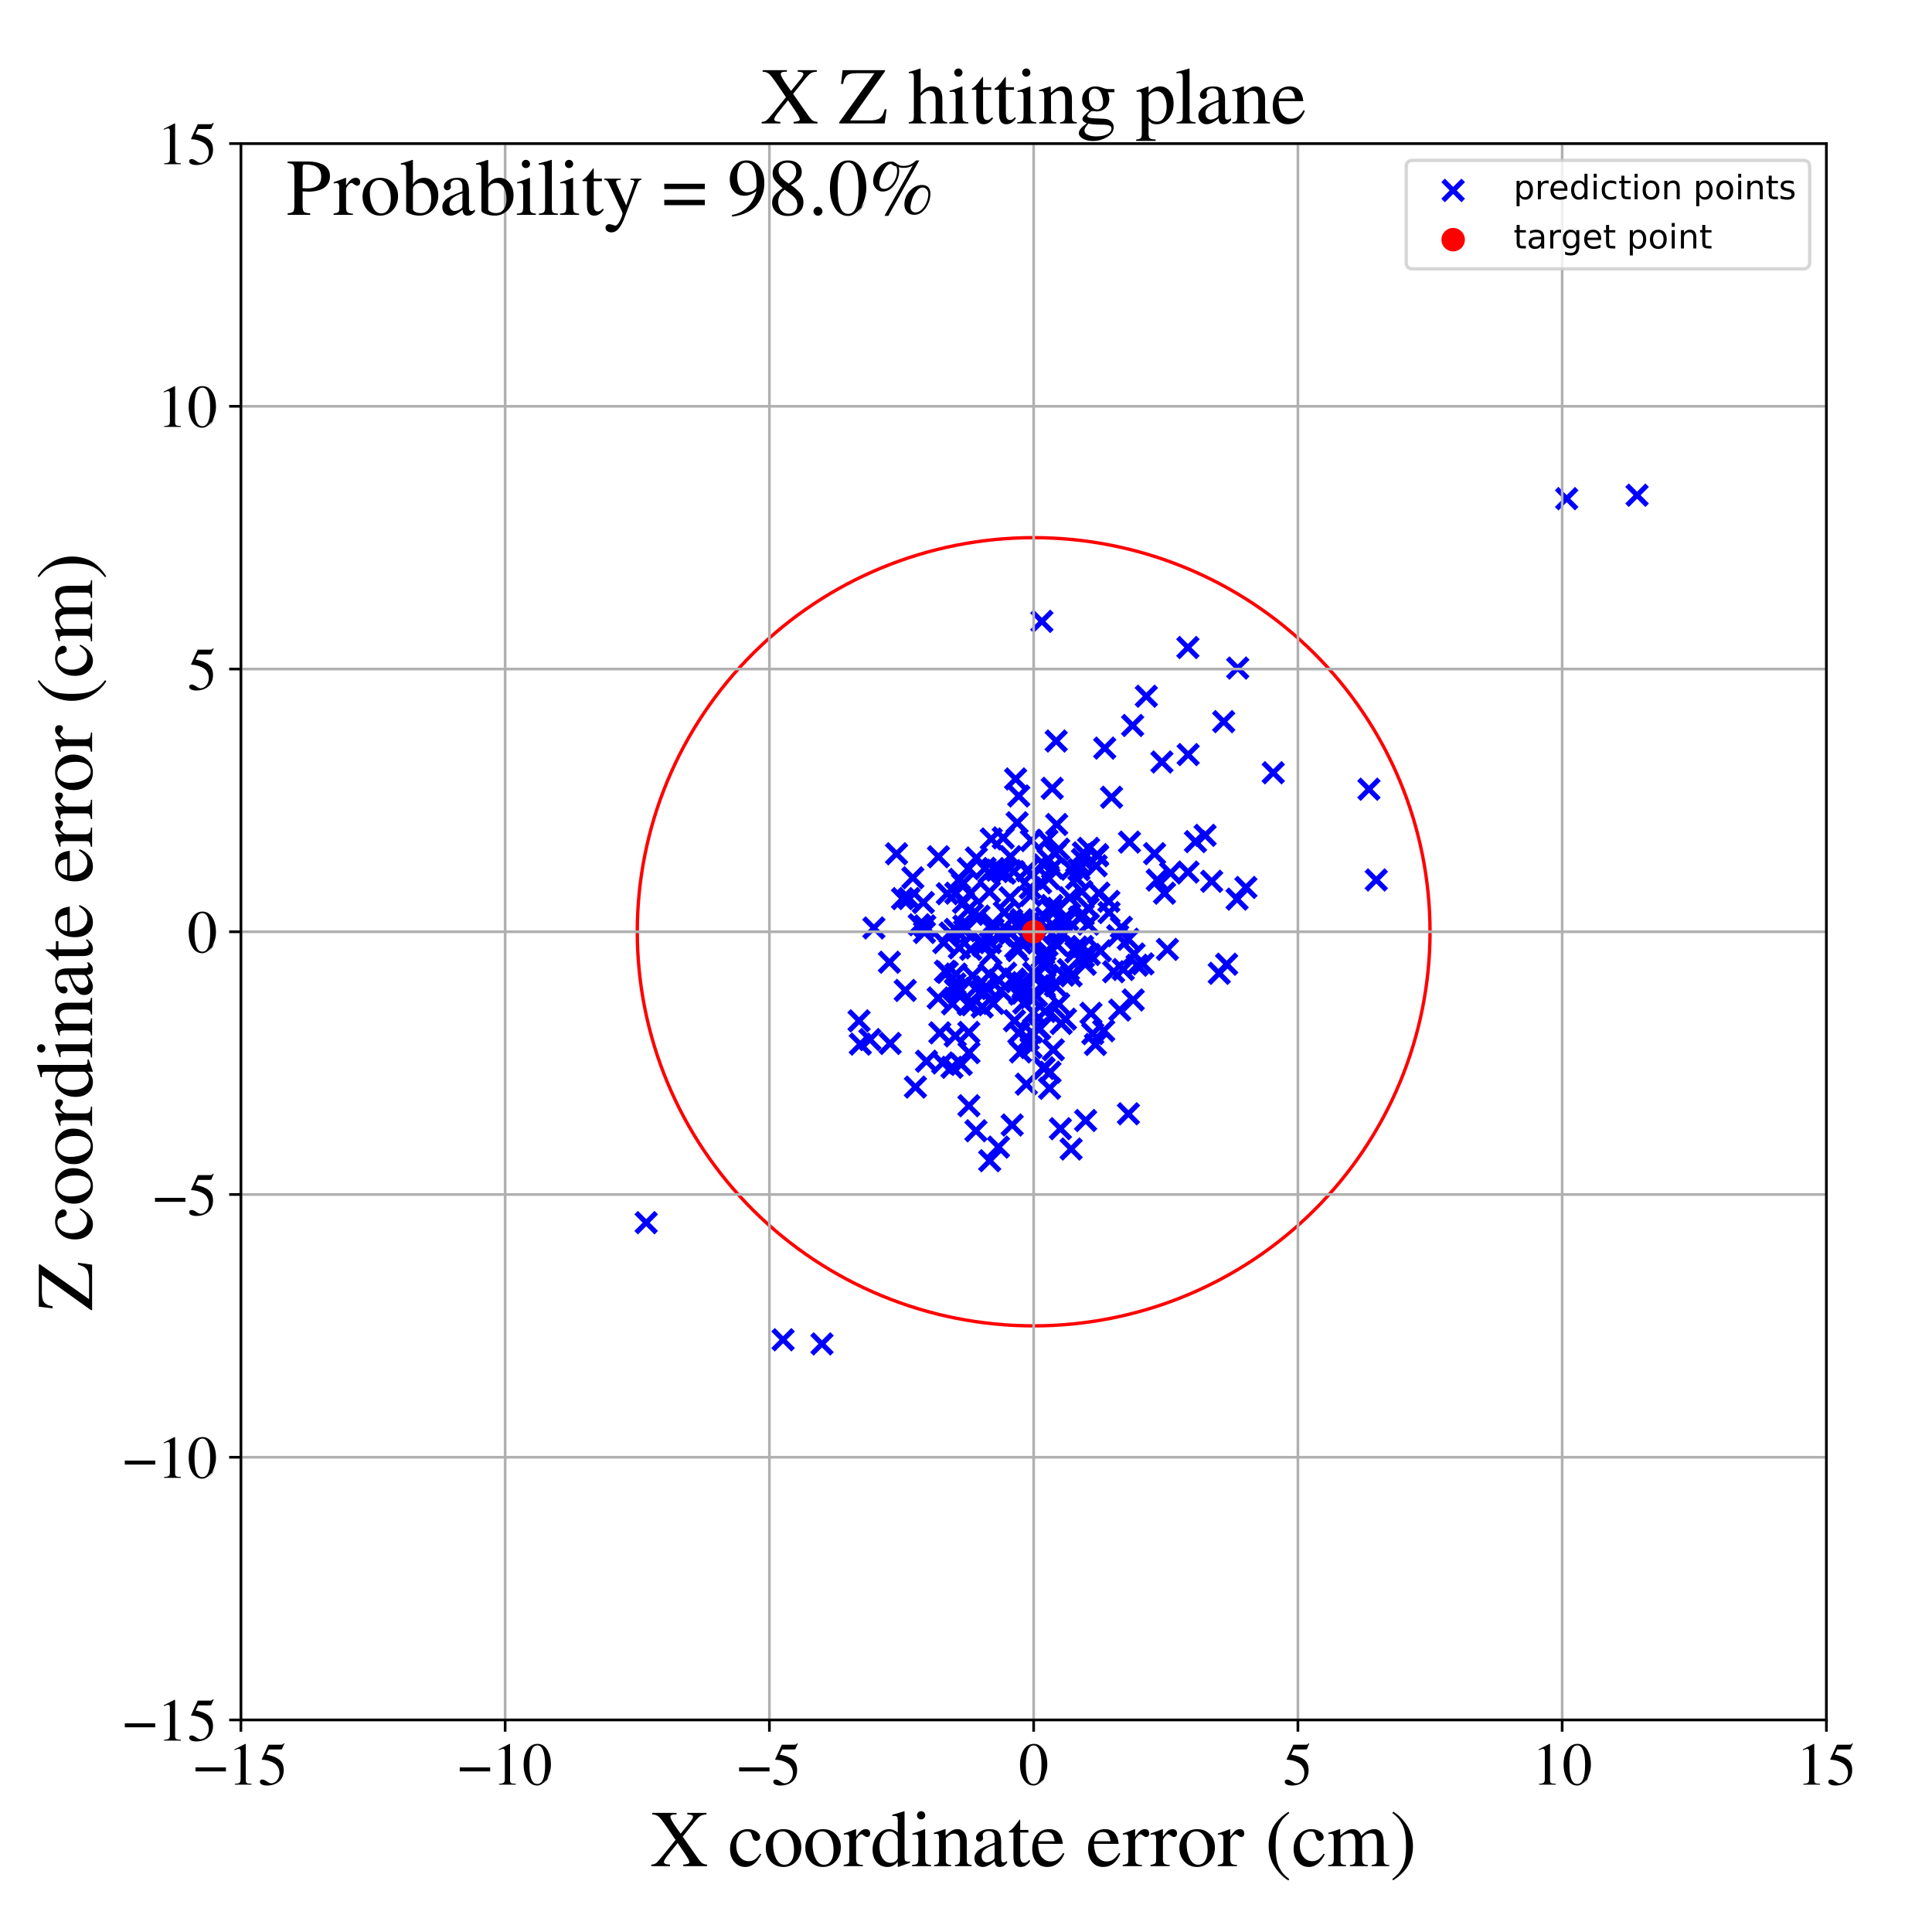<?xml version="1.0" encoding="utf-8" standalone="no"?>
<!DOCTYPE svg PUBLIC "-//W3C//DTD SVG 1.1//EN"
  "http://www.w3.org/Graphics/SVG/1.1/DTD/svg11.dtd">
<!-- Created with matplotlib (https://matplotlib.org/) -->
<svg height="576pt" version="1.1" viewBox="0 0 576 576" width="576pt" xmlns="http://www.w3.org/2000/svg" xmlns:xlink="http://www.w3.org/1999/xlink">
 <defs>
  <style type="text/css">
*{stroke-linecap:butt;stroke-linejoin:round;}
  </style>
 </defs>
 <g id="figure_1">
  <g id="patch_1">
   <path d="M 0 576 
L 576 576 
L 576 0 
L 0 0 
z
" style="fill:#ffffff;"/>
  </g>
  <g id="axes_1">
   <g id="patch_2">
    <path d="M 71.822 512.784 
L 544.52 512.784 
L 544.52 42.802 
L 71.822 42.802 
z
" style="fill:#ffffff;"/>
   </g>
   <g id="PathCollection_1">
    <defs>
     <path d="M -3 3 
L 3 -3 
M -3 -3 
L 3 3 
" id="m274d960f68" style="stroke:#0000ff;stroke-width:1.5;"/>
    </defs>
    <g clip-path="url(#pda02b77b44)">
     <use style="fill:#0000ff;stroke:#0000ff;stroke-width:1.5;" x="284.801" xlink:href="#m274d960f68" y="277.079"/>
     <use style="fill:#0000ff;stroke:#0000ff;stroke-width:1.5;" x="311.263" xlink:href="#m274d960f68" y="318.54"/>
     <use style="fill:#0000ff;stroke:#0000ff;stroke-width:1.5;" x="354.236" xlink:href="#m274d960f68" y="224.965"/>
     <use style="fill:#0000ff;stroke:#0000ff;stroke-width:1.5;" x="303.761" xlink:href="#m274d960f68" y="307.995"/>
     <use style="fill:#0000ff;stroke:#0000ff;stroke-width:1.5;" x="408.136" xlink:href="#m274d960f68" y="235.294"/>
     <use style="fill:#0000ff;stroke:#0000ff;stroke-width:1.5;" x="354.153" xlink:href="#m274d960f68" y="193.052"/>
     <use style="fill:#0000ff;stroke:#0000ff;stroke-width:1.5;" x="329.052" xlink:href="#m274d960f68" y="307.297"/>
     <use style="fill:#0000ff;stroke:#0000ff;stroke-width:1.5;" x="337.677" xlink:href="#m274d960f68" y="216.287"/>
     <use style="fill:#0000ff;stroke:#0000ff;stroke-width:1.5;" x="311.313" xlink:href="#m274d960f68" y="294.063"/>
     <use style="fill:#0000ff;stroke:#0000ff;stroke-width:1.5;" x="256.114" xlink:href="#m274d960f68" y="304.348"/>
     <use style="fill:#0000ff;stroke:#0000ff;stroke-width:1.5;" x="315.644" xlink:href="#m274d960f68" y="299.292"/>
     <use style="fill:#0000ff;stroke:#0000ff;stroke-width:1.5;" x="275.28" xlink:href="#m274d960f68" y="269.075"/>
     <use style="fill:#0000ff;stroke:#0000ff;stroke-width:1.5;" x="315.037" xlink:href="#m274d960f68" y="245.809"/>
     <use style="fill:#0000ff;stroke:#0000ff;stroke-width:1.5;" x="310.07" xlink:href="#m274d960f68" y="278.437"/>
     <use style="fill:#0000ff;stroke:#0000ff;stroke-width:1.5;" x="290.964" xlink:href="#m274d960f68" y="337.129"/>
     <use style="fill:#0000ff;stroke:#0000ff;stroke-width:1.5;" x="295.251" xlink:href="#m274d960f68" y="281.049"/>
     <use style="fill:#0000ff;stroke:#0000ff;stroke-width:1.5;" x="298.392" xlink:href="#m274d960f68" y="295.325"/>
     <use style="fill:#0000ff;stroke:#0000ff;stroke-width:1.5;" x="322.518" xlink:href="#m274d960f68" y="265.782"/>
     <use style="fill:#0000ff;stroke:#0000ff;stroke-width:1.5;" x="361.247" xlink:href="#m274d960f68" y="262.746"/>
     <use style="fill:#0000ff;stroke:#0000ff;stroke-width:1.5;" x="283.972" xlink:href="#m274d960f68" y="299.275"/>
     <use style="fill:#0000ff;stroke:#0000ff;stroke-width:1.5;" x="313.798" xlink:href="#m274d960f68" y="258.785"/>
     <use style="fill:#0000ff;stroke:#0000ff;stroke-width:1.5;" x="303.391" xlink:href="#m274d960f68" y="283.418"/>
     <use style="fill:#0000ff;stroke:#0000ff;stroke-width:1.5;" x="304.396" xlink:href="#m274d960f68" y="281.127"/>
     <use style="fill:#0000ff;stroke:#0000ff;stroke-width:1.5;" x="293.12" xlink:href="#m274d960f68" y="282.048"/>
     <use style="fill:#0000ff;stroke:#0000ff;stroke-width:1.5;" x="289.809" xlink:href="#m274d960f68" y="299.55"/>
     <use style="fill:#0000ff;stroke:#0000ff;stroke-width:1.5;" x="336.376" xlink:href="#m274d960f68" y="280.032"/>
     <use style="fill:#0000ff;stroke:#0000ff;stroke-width:1.5;" x="293.467" xlink:href="#m274d960f68" y="295.863"/>
     <use style="fill:#0000ff;stroke:#0000ff;stroke-width:1.5;" x="301.267" xlink:href="#m274d960f68" y="255.388"/>
     <use style="fill:#0000ff;stroke:#0000ff;stroke-width:1.5;" x="288.683" xlink:href="#m274d960f68" y="299.498"/>
     <use style="fill:#0000ff;stroke:#0000ff;stroke-width:1.5;" x="283.815" xlink:href="#m274d960f68" y="318.203"/>
     <use style="fill:#0000ff;stroke:#0000ff;stroke-width:1.5;" x="276.211" xlink:href="#m274d960f68" y="316.385"/>
     <use style="fill:#0000ff;stroke:#0000ff;stroke-width:1.5;" x="286.572" xlink:href="#m274d960f68" y="317.338"/>
     <use style="fill:#0000ff;stroke:#0000ff;stroke-width:1.5;" x="306.173" xlink:href="#m274d960f68" y="259.581"/>
     <use style="fill:#0000ff;stroke:#0000ff;stroke-width:1.5;" x="313.602" xlink:href="#m274d960f68" y="269.96"/>
     <use style="fill:#0000ff;stroke:#0000ff;stroke-width:1.5;" x="303.728" xlink:href="#m274d960f68" y="237.308"/>
     <use style="fill:#0000ff;stroke:#0000ff;stroke-width:1.5;" x="297.673" xlink:href="#m274d960f68" y="341.995"/>
     <use style="fill:#0000ff;stroke:#0000ff;stroke-width:1.5;" x="319.339" xlink:href="#m274d960f68" y="342.565"/>
     <use style="fill:#0000ff;stroke:#0000ff;stroke-width:1.5;" x="346.405" xlink:href="#m274d960f68" y="227.177"/>
     <use style="fill:#0000ff;stroke:#0000ff;stroke-width:1.5;" x="321.834" xlink:href="#m274d960f68" y="273.476"/>
     <use style="fill:#0000ff;stroke:#0000ff;stroke-width:1.5;" x="280.193" xlink:href="#m274d960f68" y="307.928"/>
     <use style="fill:#0000ff;stroke:#0000ff;stroke-width:1.5;" x="327.594" xlink:href="#m274d960f68" y="266.275"/>
     <use style="fill:#0000ff;stroke:#0000ff;stroke-width:1.5;" x="271.05" xlink:href="#m274d960f68" y="267.885"/>
     <use style="fill:#0000ff;stroke:#0000ff;stroke-width:1.5;" x="284.716" xlink:href="#m274d960f68" y="293.352"/>
     <use style="fill:#0000ff;stroke:#0000ff;stroke-width:1.5;" x="316.475" xlink:href="#m274d960f68" y="278.067"/>
     <use style="fill:#0000ff;stroke:#0000ff;stroke-width:1.5;" x="301.603" xlink:href="#m274d960f68" y="274.259"/>
     <use style="fill:#0000ff;stroke:#0000ff;stroke-width:1.5;" x="321.652" xlink:href="#m274d960f68" y="259.271"/>
     <use style="fill:#0000ff;stroke:#0000ff;stroke-width:1.5;" x="286.327" xlink:href="#m274d960f68" y="295.29"/>
     <use style="fill:#0000ff;stroke:#0000ff;stroke-width:1.5;" x="265.169" xlink:href="#m274d960f68" y="286.879"/>
     <use style="fill:#0000ff;stroke:#0000ff;stroke-width:1.5;" x="288.713" xlink:href="#m274d960f68" y="258.962"/>
     <use style="fill:#0000ff;stroke:#0000ff;stroke-width:1.5;" x="282.414" xlink:href="#m274d960f68" y="289.922"/>
     <use style="fill:#0000ff;stroke:#0000ff;stroke-width:1.5;" x="291.876" xlink:href="#m274d960f68" y="273.14"/>
     <use style="fill:#0000ff;stroke:#0000ff;stroke-width:1.5;" x="286.024" xlink:href="#m274d960f68" y="282.595"/>
     <use style="fill:#0000ff;stroke:#0000ff;stroke-width:1.5;" x="333.835" xlink:href="#m274d960f68" y="301.149"/>
     <use style="fill:#0000ff;stroke:#0000ff;stroke-width:1.5;" x="324.425" xlink:href="#m274d960f68" y="270.72"/>
     <use style="fill:#0000ff;stroke:#0000ff;stroke-width:1.5;" x="295.064" xlink:href="#m274d960f68" y="346.05"/>
     <use style="fill:#0000ff;stroke:#0000ff;stroke-width:1.5;" x="319.427" xlink:href="#m274d960f68" y="259.152"/>
     <use style="fill:#0000ff;stroke:#0000ff;stroke-width:1.5;" x="314.644" xlink:href="#m274d960f68" y="293.867"/>
     <use style="fill:#0000ff;stroke:#0000ff;stroke-width:1.5;" x="308.138" xlink:href="#m274d960f68" y="276.181"/>
     <use style="fill:#0000ff;stroke:#0000ff;stroke-width:1.5;" x="310.142" xlink:href="#m274d960f68" y="274.689"/>
     <use style="fill:#0000ff;stroke:#0000ff;stroke-width:1.5;" x="327.098" xlink:href="#m274d960f68" y="254.795"/>
     <use style="fill:#0000ff;stroke:#0000ff;stroke-width:1.5;" x="327.242" xlink:href="#m274d960f68" y="255.138"/>
     <use style="fill:#0000ff;stroke:#0000ff;stroke-width:1.5;" x="328.074" xlink:href="#m274d960f68" y="283.485"/>
     <use style="fill:#0000ff;stroke:#0000ff;stroke-width:1.5;" x="304.257" xlink:href="#m274d960f68" y="313.617"/>
     <use style="fill:#0000ff;stroke:#0000ff;stroke-width:1.5;" x="303.795" xlink:href="#m274d960f68" y="275.211"/>
     <use style="fill:#0000ff;stroke:#0000ff;stroke-width:1.5;" x="319.345" xlink:href="#m274d960f68" y="290.923"/>
     <use style="fill:#0000ff;stroke:#0000ff;stroke-width:1.5;" x="301.219" xlink:href="#m274d960f68" y="278.297"/>
     <use style="fill:#0000ff;stroke:#0000ff;stroke-width:1.5;" x="304.011" xlink:href="#m274d960f68" y="296.372"/>
     <use style="fill:#0000ff;stroke:#0000ff;stroke-width:1.5;" x="308.123" xlink:href="#m274d960f68" y="301.861"/>
     <use style="fill:#0000ff;stroke:#0000ff;stroke-width:1.5;" x="304.53" xlink:href="#m274d960f68" y="274.927"/>
     <use style="fill:#0000ff;stroke:#0000ff;stroke-width:1.5;" x="287.257" xlink:href="#m274d960f68" y="269.043"/>
     <use style="fill:#0000ff;stroke:#0000ff;stroke-width:1.5;" x="348.983" xlink:href="#m274d960f68" y="260.258"/>
     <use style="fill:#0000ff;stroke:#0000ff;stroke-width:1.5;" x="410.321" xlink:href="#m274d960f68" y="262.353"/>
     <use style="fill:#0000ff;stroke:#0000ff;stroke-width:1.5;" x="314.036" xlink:href="#m274d960f68" y="312.983"/>
     <use style="fill:#0000ff;stroke:#0000ff;stroke-width:1.5;" x="310.251" xlink:href="#m274d960f68" y="263.214"/>
     <use style="fill:#0000ff;stroke:#0000ff;stroke-width:1.5;" x="233.465" xlink:href="#m274d960f68" y="399.438"/>
     <use style="fill:#0000ff;stroke:#0000ff;stroke-width:1.5;" x="303.247" xlink:href="#m274d960f68" y="245.289"/>
     <use style="fill:#0000ff;stroke:#0000ff;stroke-width:1.5;" x="317.651" xlink:href="#m274d960f68" y="303.859"/>
     <use style="fill:#0000ff;stroke:#0000ff;stroke-width:1.5;" x="293.694" xlink:href="#m274d960f68" y="258.868"/>
     <use style="fill:#0000ff;stroke:#0000ff;stroke-width:1.5;" x="313.703" xlink:href="#m274d960f68" y="235.027"/>
     <use style="fill:#0000ff;stroke:#0000ff;stroke-width:1.5;" x="281.051" xlink:href="#m274d960f68" y="316.921"/>
     <use style="fill:#0000ff;stroke:#0000ff;stroke-width:1.5;" x="337.852" xlink:href="#m274d960f68" y="298.12"/>
     <use style="fill:#0000ff;stroke:#0000ff;stroke-width:1.5;" x="310.681" xlink:href="#m274d960f68" y="285.317"/>
     <use style="fill:#0000ff;stroke:#0000ff;stroke-width:1.5;" x="297.198" xlink:href="#m274d960f68" y="259.432"/>
     <use style="fill:#0000ff;stroke:#0000ff;stroke-width:1.5;" x="304.773" xlink:href="#m274d960f68" y="296.09"/>
     <use style="fill:#0000ff;stroke:#0000ff;stroke-width:1.5;" x="292.83" xlink:href="#m274d960f68" y="300.208"/>
     <use style="fill:#0000ff;stroke:#0000ff;stroke-width:1.5;" x="467.085" xlink:href="#m274d960f68" y="148.668"/>
     <use style="fill:#0000ff;stroke:#0000ff;stroke-width:1.5;" x="315.336" xlink:href="#m274d960f68" y="270.792"/>
     <use style="fill:#0000ff;stroke:#0000ff;stroke-width:1.5;" x="307.309" xlink:href="#m274d960f68" y="297.425"/>
     <use style="fill:#0000ff;stroke:#0000ff;stroke-width:1.5;" x="301.133" xlink:href="#m274d960f68" y="267.648"/>
     <use style="fill:#0000ff;stroke:#0000ff;stroke-width:1.5;" x="310.632" xlink:href="#m274d960f68" y="185.249"/>
     <use style="fill:#0000ff;stroke:#0000ff;stroke-width:1.5;" x="290.842" xlink:href="#m274d960f68" y="294.734"/>
     <use style="fill:#0000ff;stroke:#0000ff;stroke-width:1.5;" x="314.561" xlink:href="#m274d960f68" y="254.429"/>
     <use style="fill:#0000ff;stroke:#0000ff;stroke-width:1.5;" x="286.071" xlink:href="#m274d960f68" y="262.179"/>
     <use style="fill:#0000ff;stroke:#0000ff;stroke-width:1.5;" x="311.777" xlink:href="#m274d960f68" y="273.684"/>
     <use style="fill:#0000ff;stroke:#0000ff;stroke-width:1.5;" x="318.538" xlink:href="#m274d960f68" y="289.096"/>
     <use style="fill:#0000ff;stroke:#0000ff;stroke-width:1.5;" x="288.885" xlink:href="#m274d960f68" y="313.837"/>
     <use style="fill:#0000ff;stroke:#0000ff;stroke-width:1.5;" x="304.519" xlink:href="#m274d960f68" y="275.821"/>
     <use style="fill:#0000ff;stroke:#0000ff;stroke-width:1.5;" x="281.865" xlink:href="#m274d960f68" y="289.547"/>
     <use style="fill:#0000ff;stroke:#0000ff;stroke-width:1.5;" x="311.239" xlink:href="#m274d960f68" y="257.873"/>
     <use style="fill:#0000ff;stroke:#0000ff;stroke-width:1.5;" x="279.708" xlink:href="#m274d960f68" y="297.535"/>
     <use style="fill:#0000ff;stroke:#0000ff;stroke-width:1.5;" x="269.074" xlink:href="#m274d960f68" y="267.911"/>
     <use style="fill:#0000ff;stroke:#0000ff;stroke-width:1.5;" x="256.486" xlink:href="#m274d960f68" y="311.295"/>
     <use style="fill:#0000ff;stroke:#0000ff;stroke-width:1.5;" x="294.849" xlink:href="#m274d960f68" y="260.177"/>
     <use style="fill:#0000ff;stroke:#0000ff;stroke-width:1.5;" x="338.095" xlink:href="#m274d960f68" y="284.416"/>
     <use style="fill:#0000ff;stroke:#0000ff;stroke-width:1.5;" x="275.719" xlink:href="#m274d960f68" y="276.037"/>
     <use style="fill:#0000ff;stroke:#0000ff;stroke-width:1.5;" x="324.547" xlink:href="#m274d960f68" y="252.936"/>
     <use style="fill:#0000ff;stroke:#0000ff;stroke-width:1.5;" x="318.926" xlink:href="#m274d960f68" y="267.644"/>
     <use style="fill:#0000ff;stroke:#0000ff;stroke-width:1.5;" x="313.267" xlink:href="#m274d960f68" y="270.954"/>
     <use style="fill:#0000ff;stroke:#0000ff;stroke-width:1.5;" x="284.949" xlink:href="#m274d960f68" y="266.285"/>
     <use style="fill:#0000ff;stroke:#0000ff;stroke-width:1.5;" x="316.68" xlink:href="#m274d960f68" y="278.886"/>
     <use style="fill:#0000ff;stroke:#0000ff;stroke-width:1.5;" x="304.899" xlink:href="#m274d960f68" y="292.941"/>
     <use style="fill:#0000ff;stroke:#0000ff;stroke-width:1.5;" x="325.792" xlink:href="#m274d960f68" y="308.168"/>
     <use style="fill:#0000ff;stroke:#0000ff;stroke-width:1.5;" x="312.125" xlink:href="#m274d960f68" y="250.519"/>
     <use style="fill:#0000ff;stroke:#0000ff;stroke-width:1.5;" x="318.295" xlink:href="#m274d960f68" y="274.282"/>
     <use style="fill:#0000ff;stroke:#0000ff;stroke-width:1.5;" x="275.622" xlink:href="#m274d960f68" y="278.006"/>
     <use style="fill:#0000ff;stroke:#0000ff;stroke-width:1.5;" x="309.504" xlink:href="#m274d960f68" y="306.616"/>
     <use style="fill:#0000ff;stroke:#0000ff;stroke-width:1.5;" x="274.058" xlink:href="#m274d960f68" y="275.704"/>
     <use style="fill:#0000ff;stroke:#0000ff;stroke-width:1.5;" x="287.341" xlink:href="#m274d960f68" y="276.092"/>
     <use style="fill:#0000ff;stroke:#0000ff;stroke-width:1.5;" x="302.267" xlink:href="#m274d960f68" y="259.841"/>
     <use style="fill:#0000ff;stroke:#0000ff;stroke-width:1.5;" x="192.656" xlink:href="#m274d960f68" y="364.522"/>
     <use style="fill:#0000ff;stroke:#0000ff;stroke-width:1.5;" x="307.222" xlink:href="#m274d960f68" y="266.966"/>
     <use style="fill:#0000ff;stroke:#0000ff;stroke-width:1.5;" x="336.738" xlink:href="#m274d960f68" y="251.06"/>
     <use style="fill:#0000ff;stroke:#0000ff;stroke-width:1.5;" x="286.954" xlink:href="#m274d960f68" y="263.509"/>
     <use style="fill:#0000ff;stroke:#0000ff;stroke-width:1.5;" x="329.361" xlink:href="#m274d960f68" y="223.039"/>
     <use style="fill:#0000ff;stroke:#0000ff;stroke-width:1.5;" x="304.952" xlink:href="#m274d960f68" y="294.644"/>
     <use style="fill:#0000ff;stroke:#0000ff;stroke-width:1.5;" x="308.706" xlink:href="#m274d960f68" y="280.137"/>
     <use style="fill:#0000ff;stroke:#0000ff;stroke-width:1.5;" x="347.19" xlink:href="#m274d960f68" y="266.293"/>
     <use style="fill:#0000ff;stroke:#0000ff;stroke-width:1.5;" x="323.667" xlink:href="#m274d960f68" y="334.063"/>
     <use style="fill:#0000ff;stroke:#0000ff;stroke-width:1.5;" x="307.505" xlink:href="#m274d960f68" y="307.748"/>
     <use style="fill:#0000ff;stroke:#0000ff;stroke-width:1.5;" x="284.799" xlink:href="#m274d960f68" y="308.847"/>
     <use style="fill:#0000ff;stroke:#0000ff;stroke-width:1.5;" x="299.558" xlink:href="#m274d960f68" y="260.328"/>
     <use style="fill:#0000ff;stroke:#0000ff;stroke-width:1.5;" x="356.413" xlink:href="#m274d960f68" y="250.918"/>
     <use style="fill:#0000ff;stroke:#0000ff;stroke-width:1.5;" x="292.817" xlink:href="#m274d960f68" y="280.852"/>
     <use style="fill:#0000ff;stroke:#0000ff;stroke-width:1.5;" x="345.017" xlink:href="#m274d960f68" y="262.37"/>
     <use style="fill:#0000ff;stroke:#0000ff;stroke-width:1.5;" x="320.97" xlink:href="#m274d960f68" y="282.34"/>
     <use style="fill:#0000ff;stroke:#0000ff;stroke-width:1.5;" x="304.538" xlink:href="#m274d960f68" y="274.187"/>
     <use style="fill:#0000ff;stroke:#0000ff;stroke-width:1.5;" x="295.444" xlink:href="#m274d960f68" y="284.554"/>
     <use style="fill:#0000ff;stroke:#0000ff;stroke-width:1.5;" x="340.75" xlink:href="#m274d960f68" y="287.367"/>
     <use style="fill:#0000ff;stroke:#0000ff;stroke-width:1.5;" x="302.784" xlink:href="#m274d960f68" y="232.236"/>
     <use style="fill:#0000ff;stroke:#0000ff;stroke-width:1.5;" x="295.956" xlink:href="#m274d960f68" y="275.356"/>
     <use style="fill:#0000ff;stroke:#0000ff;stroke-width:1.5;" x="326.587" xlink:href="#m274d960f68" y="311.39"/>
     <use style="fill:#0000ff;stroke:#0000ff;stroke-width:1.5;" x="315.648" xlink:href="#m274d960f68" y="253.16"/>
     <use style="fill:#0000ff;stroke:#0000ff;stroke-width:1.5;" x="325.259" xlink:href="#m274d960f68" y="302.099"/>
     <use style="fill:#0000ff;stroke:#0000ff;stroke-width:1.5;" x="307.156" xlink:href="#m274d960f68" y="264.722"/>
     <use style="fill:#0000ff;stroke:#0000ff;stroke-width:1.5;" x="324.444" xlink:href="#m274d960f68" y="275.524"/>
     <use style="fill:#0000ff;stroke:#0000ff;stroke-width:1.5;" x="267.294" xlink:href="#m274d960f68" y="254.54"/>
     <use style="fill:#0000ff;stroke:#0000ff;stroke-width:1.5;" x="305.973" xlink:href="#m274d960f68" y="294.597"/>
     <use style="fill:#0000ff;stroke:#0000ff;stroke-width:1.5;" x="488.07" xlink:href="#m274d960f68" y="147.646"/>
     <use style="fill:#0000ff;stroke:#0000ff;stroke-width:1.5;" x="309.023" xlink:href="#m274d960f68" y="296.848"/>
     <use style="fill:#0000ff;stroke:#0000ff;stroke-width:1.5;" x="331.385" xlink:href="#m274d960f68" y="237.689"/>
     <use style="fill:#0000ff;stroke:#0000ff;stroke-width:1.5;" x="293.965" xlink:href="#m274d960f68" y="294.159"/>
     <use style="fill:#0000ff;stroke:#0000ff;stroke-width:1.5;" x="281.372" xlink:href="#m274d960f68" y="281.021"/>
     <use style="fill:#0000ff;stroke:#0000ff;stroke-width:1.5;" x="334.329" xlink:href="#m274d960f68" y="276.463"/>
     <use style="fill:#0000ff;stroke:#0000ff;stroke-width:1.5;" x="297.77" xlink:href="#m274d960f68" y="292.227"/>
     <use style="fill:#0000ff;stroke:#0000ff;stroke-width:1.5;" x="312.324" xlink:href="#m274d960f68" y="277.027"/>
     <use style="fill:#0000ff;stroke:#0000ff;stroke-width:1.5;" x="348.048" xlink:href="#m274d960f68" y="283.048"/>
     <use style="fill:#0000ff;stroke:#0000ff;stroke-width:1.5;" x="312.157" xlink:href="#m274d960f68" y="286.763"/>
     <use style="fill:#0000ff;stroke:#0000ff;stroke-width:1.5;" x="307.692" xlink:href="#m274d960f68" y="260.596"/>
     <use style="fill:#0000ff;stroke:#0000ff;stroke-width:1.5;" x="287.568" xlink:href="#m274d960f68" y="277.478"/>
     <use style="fill:#0000ff;stroke:#0000ff;stroke-width:1.5;" x="364.827" xlink:href="#m274d960f68" y="215.146"/>
     <use style="fill:#0000ff;stroke:#0000ff;stroke-width:1.5;" x="295.533" xlink:href="#m274d960f68" y="250.128"/>
     <use style="fill:#0000ff;stroke:#0000ff;stroke-width:1.5;" x="379.599" xlink:href="#m274d960f68" y="230.388"/>
     <use style="fill:#0000ff;stroke:#0000ff;stroke-width:1.5;" x="323.558" xlink:href="#m274d960f68" y="287.497"/>
     <use style="fill:#0000ff;stroke:#0000ff;stroke-width:1.5;" x="369.01" xlink:href="#m274d960f68" y="199.175"/>
     <use style="fill:#0000ff;stroke:#0000ff;stroke-width:1.5;" x="330.66" xlink:href="#m274d960f68" y="272.07"/>
     <use style="fill:#0000ff;stroke:#0000ff;stroke-width:1.5;" x="283.285" xlink:href="#m274d960f68" y="278.173"/>
     <use style="fill:#0000ff;stroke:#0000ff;stroke-width:1.5;" x="279.794" xlink:href="#m274d960f68" y="255.424"/>
     <use style="fill:#0000ff;stroke:#0000ff;stroke-width:1.5;" x="314.885" xlink:href="#m274d960f68" y="220.922"/>
     <use style="fill:#0000ff;stroke:#0000ff;stroke-width:1.5;" x="298.77" xlink:href="#m274d960f68" y="259.819"/>
     <use style="fill:#0000ff;stroke:#0000ff;stroke-width:1.5;" x="289.427" xlink:href="#m274d960f68" y="283.039"/>
     <use style="fill:#0000ff;stroke:#0000ff;stroke-width:1.5;" x="363.502" xlink:href="#m274d960f68" y="290.18"/>
     <use style="fill:#0000ff;stroke:#0000ff;stroke-width:1.5;" x="317.061" xlink:href="#m274d960f68" y="290.734"/>
     <use style="fill:#0000ff;stroke:#0000ff;stroke-width:1.5;" x="301.768" xlink:href="#m274d960f68" y="335.405"/>
     <use style="fill:#0000ff;stroke:#0000ff;stroke-width:1.5;" x="299.809" xlink:href="#m274d960f68" y="290.147"/>
     <use style="fill:#0000ff;stroke:#0000ff;stroke-width:1.5;" x="323.003" xlink:href="#m274d960f68" y="285.188"/>
     <use style="fill:#0000ff;stroke:#0000ff;stroke-width:1.5;" x="284.857" xlink:href="#m274d960f68" y="295.048"/>
     <use style="fill:#0000ff;stroke:#0000ff;stroke-width:1.5;" x="302.831" xlink:href="#m274d960f68" y="282.491"/>
     <use style="fill:#0000ff;stroke:#0000ff;stroke-width:1.5;" x="312.707" xlink:href="#m274d960f68" y="261.939"/>
     <use style="fill:#0000ff;stroke:#0000ff;stroke-width:1.5;" x="354.185" xlink:href="#m274d960f68" y="260"/>
     <use style="fill:#0000ff;stroke:#0000ff;stroke-width:1.5;" x="309.979" xlink:href="#m274d960f68" y="306.712"/>
     <use style="fill:#0000ff;stroke:#0000ff;stroke-width:1.5;" x="302.459" xlink:href="#m274d960f68" y="304.32"/>
     <use style="fill:#0000ff;stroke:#0000ff;stroke-width:1.5;" x="305.172" xlink:href="#m274d960f68" y="279.111"/>
     <use style="fill:#0000ff;stroke:#0000ff;stroke-width:1.5;" x="265.382" xlink:href="#m274d960f68" y="311.09"/>
     <use style="fill:#0000ff;stroke:#0000ff;stroke-width:1.5;" x="259.351" xlink:href="#m274d960f68" y="309.936"/>
     <use style="fill:#0000ff;stroke:#0000ff;stroke-width:1.5;" x="307.467" xlink:href="#m274d960f68" y="250.609"/>
     <use style="fill:#0000ff;stroke:#0000ff;stroke-width:1.5;" x="322.742" xlink:href="#m274d960f68" y="282.18"/>
     <use style="fill:#0000ff;stroke:#0000ff;stroke-width:1.5;" x="316.384" xlink:href="#m274d960f68" y="305.14"/>
     <use style="fill:#0000ff;stroke:#0000ff;stroke-width:1.5;" x="299.427" xlink:href="#m274d960f68" y="272.001"/>
     <use style="fill:#0000ff;stroke:#0000ff;stroke-width:1.5;" x="344.221" xlink:href="#m274d960f68" y="254.505"/>
     <use style="fill:#0000ff;stroke:#0000ff;stroke-width:1.5;" x="316.141" xlink:href="#m274d960f68" y="336.507"/>
     <use style="fill:#0000ff;stroke:#0000ff;stroke-width:1.5;" x="299.093" xlink:href="#m274d960f68" y="249.803"/>
     <use style="fill:#0000ff;stroke:#0000ff;stroke-width:1.5;" x="269.886" xlink:href="#m274d960f68" y="295.287"/>
     <use style="fill:#0000ff;stroke:#0000ff;stroke-width:1.5;" x="245.062" xlink:href="#m274d960f68" y="400.67"/>
     <use style="fill:#0000ff;stroke:#0000ff;stroke-width:1.5;" x="311.708" xlink:href="#m274d960f68" y="292.418"/>
     <use style="fill:#0000ff;stroke:#0000ff;stroke-width:1.5;" x="312.917" xlink:href="#m274d960f68" y="324.464"/>
     <use style="fill:#0000ff;stroke:#0000ff;stroke-width:1.5;" x="303.063" xlink:href="#m274d960f68" y="292.672"/>
     <use style="fill:#0000ff;stroke:#0000ff;stroke-width:1.5;" x="322.996" xlink:href="#m274d960f68" y="254.273"/>
     <use style="fill:#0000ff;stroke:#0000ff;stroke-width:1.5;" x="341.76" xlink:href="#m274d960f68" y="207.568"/>
     <use style="fill:#0000ff;stroke:#0000ff;stroke-width:1.5;" x="311.435" xlink:href="#m274d960f68" y="294.643"/>
     <use style="fill:#0000ff;stroke:#0000ff;stroke-width:1.5;" x="324.762" xlink:href="#m274d960f68" y="284.563"/>
     <use style="fill:#0000ff;stroke:#0000ff;stroke-width:1.5;" x="302.35" xlink:href="#m274d960f68" y="291.874"/>
     <use style="fill:#0000ff;stroke:#0000ff;stroke-width:1.5;" x="316.447" xlink:href="#m274d960f68" y="274.663"/>
     <use style="fill:#0000ff;stroke:#0000ff;stroke-width:1.5;" x="292.794" xlink:href="#m274d960f68" y="295.361"/>
     <use style="fill:#0000ff;stroke:#0000ff;stroke-width:1.5;" x="326.81" xlink:href="#m274d960f68" y="258.111"/>
     <use style="fill:#0000ff;stroke:#0000ff;stroke-width:1.5;" x="296.229" xlink:href="#m274d960f68" y="258.949"/>
     <use style="fill:#0000ff;stroke:#0000ff;stroke-width:1.5;" x="371.444" xlink:href="#m274d960f68" y="264.582"/>
     <use style="fill:#0000ff;stroke:#0000ff;stroke-width:1.5;" x="285.039" xlink:href="#m274d960f68" y="290.391"/>
     <use style="fill:#0000ff;stroke:#0000ff;stroke-width:1.5;" x="312.492" xlink:href="#m274d960f68" y="256.195"/>
     <use style="fill:#0000ff;stroke:#0000ff;stroke-width:1.5;" x="332.023" xlink:href="#m274d960f68" y="289.708"/>
     <use style="fill:#0000ff;stroke:#0000ff;stroke-width:1.5;" x="291.095" xlink:href="#m274d960f68" y="255.794"/>
     <use style="fill:#0000ff;stroke:#0000ff;stroke-width:1.5;" x="305.224" xlink:href="#m274d960f68" y="299.039"/>
     <use style="fill:#0000ff;stroke:#0000ff;stroke-width:1.5;" x="368.81" xlink:href="#m274d960f68" y="268.063"/>
     <use style="fill:#0000ff;stroke:#0000ff;stroke-width:1.5;" x="336.421" xlink:href="#m274d960f68" y="332.059"/>
     <use style="fill:#0000ff;stroke:#0000ff;stroke-width:1.5;" x="320.778" xlink:href="#m274d960f68" y="283.785"/>
     <use style="fill:#0000ff;stroke:#0000ff;stroke-width:1.5;" x="339.016" xlink:href="#m274d960f68" y="287.768"/>
     <use style="fill:#0000ff;stroke:#0000ff;stroke-width:1.5;" x="330.593" xlink:href="#m274d960f68" y="268.725"/>
     <use style="fill:#0000ff;stroke:#0000ff;stroke-width:1.5;" x="365.707" xlink:href="#m274d960f68" y="287.471"/>
     <use style="fill:#0000ff;stroke:#0000ff;stroke-width:1.5;" x="306.803" xlink:href="#m274d960f68" y="275.099"/>
     <use style="fill:#0000ff;stroke:#0000ff;stroke-width:1.5;" x="288.839" xlink:href="#m274d960f68" y="307.79"/>
     <use style="fill:#0000ff;stroke:#0000ff;stroke-width:1.5;" x="308.213" xlink:href="#m274d960f68" y="290.094"/>
     <use style="fill:#0000ff;stroke:#0000ff;stroke-width:1.5;" x="296.062" xlink:href="#m274d960f68" y="277.046"/>
     <use style="fill:#0000ff;stroke:#0000ff;stroke-width:1.5;" x="289.977" xlink:href="#m274d960f68" y="290.921"/>
     <use style="fill:#0000ff;stroke:#0000ff;stroke-width:1.5;" x="305.991" xlink:href="#m274d960f68" y="323.231"/>
     <use style="fill:#0000ff;stroke:#0000ff;stroke-width:1.5;" x="307.404" xlink:href="#m274d960f68" y="312.317"/>
     <use style="fill:#0000ff;stroke:#0000ff;stroke-width:1.5;" x="322.95" xlink:href="#m274d960f68" y="272.719"/>
     <use style="fill:#0000ff;stroke:#0000ff;stroke-width:1.5;" x="298.581" xlink:href="#m274d960f68" y="278.908"/>
     <use style="fill:#0000ff;stroke:#0000ff;stroke-width:1.5;" x="311.164" xlink:href="#m274d960f68" y="284.345"/>
     <use style="fill:#0000ff;stroke:#0000ff;stroke-width:1.5;" x="311.104" xlink:href="#m274d960f68" y="318.359"/>
     <use style="fill:#0000ff;stroke:#0000ff;stroke-width:1.5;" x="288.624" xlink:href="#m274d960f68" y="271.245"/>
     <use style="fill:#0000ff;stroke:#0000ff;stroke-width:1.5;" x="359.287" xlink:href="#m274d960f68" y="249.037"/>
     <use style="fill:#0000ff;stroke:#0000ff;stroke-width:1.5;" x="313.034" xlink:href="#m274d960f68" y="319.667"/>
     <use style="fill:#0000ff;stroke:#0000ff;stroke-width:1.5;" x="260.54" xlink:href="#m274d960f68" y="276.659"/>
     <use style="fill:#0000ff;stroke:#0000ff;stroke-width:1.5;" x="308.539" xlink:href="#m274d960f68" y="290.372"/>
     <use style="fill:#0000ff;stroke:#0000ff;stroke-width:1.5;" x="311.522" xlink:href="#m274d960f68" y="288.247"/>
     <use style="fill:#0000ff;stroke:#0000ff;stroke-width:1.5;" x="289.236" xlink:href="#m274d960f68" y="266.392"/>
     <use style="fill:#0000ff;stroke:#0000ff;stroke-width:1.5;" x="322.712" xlink:href="#m274d960f68" y="256.223"/>
     <use style="fill:#0000ff;stroke:#0000ff;stroke-width:1.5;" x="294.884" xlink:href="#m274d960f68" y="290.447"/>
     <use style="fill:#0000ff;stroke:#0000ff;stroke-width:1.5;" x="333.224" xlink:href="#m274d960f68" y="278.978"/>
     <use style="fill:#0000ff;stroke:#0000ff;stroke-width:1.5;" x="272.921" xlink:href="#m274d960f68" y="324.098"/>
     <use style="fill:#0000ff;stroke:#0000ff;stroke-width:1.5;" x="295.005" xlink:href="#m274d960f68" y="265.887"/>
     <use style="fill:#0000ff;stroke:#0000ff;stroke-width:1.5;" x="334.893" xlink:href="#m274d960f68" y="289.048"/>
     <use style="fill:#0000ff;stroke:#0000ff;stroke-width:1.5;" x="320.986" xlink:href="#m274d960f68" y="261.914"/>
     <use style="fill:#0000ff;stroke:#0000ff;stroke-width:1.5;" x="315.253" xlink:href="#m274d960f68" y="281.815"/>
     <use style="fill:#0000ff;stroke:#0000ff;stroke-width:1.5;" x="306.568" xlink:href="#m274d960f68" y="309.822"/>
     <use style="fill:#0000ff;stroke:#0000ff;stroke-width:1.5;" x="272.154" xlink:href="#m274d960f68" y="261.698"/>
     <use style="fill:#0000ff;stroke:#0000ff;stroke-width:1.5;" x="296.133" xlink:href="#m274d960f68" y="299.161"/>
     <use style="fill:#0000ff;stroke:#0000ff;stroke-width:1.5;" x="288.864" xlink:href="#m274d960f68" y="329.654"/>
     <use style="fill:#0000ff;stroke:#0000ff;stroke-width:1.5;" x="282.424" xlink:href="#m274d960f68" y="266.446"/>
     <use style="fill:#0000ff;stroke:#0000ff;stroke-width:1.5;" x="289.92" xlink:href="#m274d960f68" y="272.586"/>
     <use style="fill:#0000ff;stroke:#0000ff;stroke-width:1.5;" x="311.57" xlink:href="#m274d960f68" y="301.56"/>
    </g>
   </g>
   <g id="PathCollection_2">
    <defs>
     <path d="M 0 3 
C 0.796 3 1.559 2.684 2.121 2.121 
C 2.684 1.559 3 0.796 3 0 
C 3 -0.796 2.684 -1.559 2.121 -2.121 
C 1.559 -2.684 0.796 -3 0 -3 
C -0.796 -3 -1.559 -2.684 -2.121 -2.121 
C -2.684 -1.559 -3 -0.796 -3 0 
C -3 0.796 -2.684 1.559 -2.121 2.121 
C -1.559 2.684 -0.796 3 0 3 
z
" id="m2d6037ee4b" style="stroke:#ff0000;"/>
    </defs>
    <g clip-path="url(#pda02b77b44)">
     <use style="fill:#ff0000;stroke:#ff0000;" x="308.171" xlink:href="#m2d6037ee4b" y="277.793"/>
    </g>
   </g>
   <g id="patch_3">
    <path clip-path="url(#pda02b77b44)" d="M 308.171 395.288 
C 339.511 395.288 369.572 382.908 391.733 360.875 
C 413.894 338.841 426.346 308.953 426.346 277.793 
C 426.346 246.633 413.894 216.745 391.733 194.711 
C 369.572 172.677 339.511 160.297 308.171 160.297 
C 276.831 160.297 246.77 172.677 224.609 194.711 
C 202.448 216.745 189.997 246.633 189.997 277.793 
C 189.997 308.953 202.448 338.841 224.609 360.875 
C 246.77 382.908 276.831 395.288 308.171 395.288 
z
" style="fill:none;stroke:#ff0000;stroke-linejoin:miter;"/>
   </g>
   <g id="matplotlib.axis_1">
    <g id="xtick_1">
     <g id="line2d_1">
      <path clip-path="url(#pda02b77b44)" d="M 71.822 512.784 
L 71.822 42.802 
" style="fill:none;stroke:#b0b0b0;stroke-linecap:square;stroke-width:0.8;"/>
     </g>
     <g id="line2d_2">
      <defs>
       <path d="M 0 0 
L 0 3.5 
" id="m97b037fe53" style="stroke:#000000;stroke-width:0.8;"/>
      </defs>
      <g>
       <use style="stroke:#000000;stroke-width:0.8;" x="71.822" xlink:href="#m97b037fe53" y="512.784"/>
      </g>
     </g>
     <g id="text_1">
      <!-- −15 -->
      <defs>
       <path d="M 3 22 
L 3 28.594 
L 53.406 28.594 
L 53.406 22 
z
" id="FreeSerif-8722"/>
       <path d="M 18.297 59.297 
Q 16.5 59.297 11.094 57.094 
L 11.094 58.5 
L 29.094 67.594 
L 29.906 67.406 
L 29.906 7.406 
Q 29.906 3.797 31.703 2.688 
Q 33.5 1.594 39.406 1.5 
L 39.406 0 
L 11.797 0 
L 11.797 1.5 
Q 17.406 1.703 19.344 3.141 
Q 21.297 4.594 21.297 9.297 
L 21.297 54.594 
Q 21.297 59.297 18.297 59.297 
z
" id="FreeSerif-49"/>
       <path d="M 35.703 19.406 
Q 35.703 24.703 33.344 28.797 
Q 31 32.906 27.641 35.156 
Q 24.297 37.406 20.141 38.844 
Q 16 40.297 12.953 40.75 
Q 9.906 41.203 7.594 41.203 
Q 6.406 41.203 6.406 42 
Q 6.406 42.297 6.5 42.5 
L 17.406 66.203 
L 38.297 66.203 
Q 39.906 66.203 40.844 66.703 
Q 41.797 67.203 42.906 68.797 
L 43.797 68.094 
L 40 59.203 
Q 39.594 58.297 37.703 58.297 
L 18.094 58.297 
L 13.906 49.797 
Q 28.5 47.203 35.594 41.344 
Q 42.703 35.5 42.703 24.203 
Q 42.703 18.297 40.844 13.688 
Q 39 9.094 36.141 6.297 
Q 33.297 3.5 29.547 1.703 
Q 25.797 -0.094 22.344 -0.75 
Q 18.906 -1.406 15.406 -1.406 
Q 9.797 -1.406 6.5 0.25 
Q 3.203 1.906 3.203 4.797 
Q 3.203 8.5 7.5 8.5 
Q 10.297 8.5 14.75 5.391 
Q 19.203 2.297 21.797 2.297 
Q 27.703 2.297 31.703 7.25 
Q 35.703 12.203 35.703 19.406 
z
" id="FreeSerif-53"/>
      </defs>
      <g transform="translate(57.746 532.077)scale(0.18 -0.18)">
       <use xlink:href="#FreeSerif-8722"/>
       <use x="56.4" xlink:href="#FreeSerif-49"/>
       <use x="106.4" xlink:href="#FreeSerif-53"/>
      </g>
     </g>
    </g>
    <g id="xtick_2">
     <g id="line2d_3">
      <path clip-path="url(#pda02b77b44)" d="M 150.605 512.784 
L 150.605 42.802 
" style="fill:none;stroke:#b0b0b0;stroke-linecap:square;stroke-width:0.8;"/>
     </g>
     <g id="line2d_4">
      <g>
       <use style="stroke:#000000;stroke-width:0.8;" x="150.605" xlink:href="#m97b037fe53" y="512.784"/>
      </g>
     </g>
     <g id="text_2">
      <!-- −10 -->
      <defs>
       <path d="M 47.594 17.797 
Q 35.203 -1.406 25 -1.406 
Q 14.797 -1.406 8.594 8.391 
Q 2.406 18.203 2.406 33.594 
Q 2.406 48.094 8.594 57.844 
Q 14.797 67.594 25.406 67.594 
Q 35.203 67.594 41.391 58 
Q 47.594 48.406 47.594 33 
Q 47.594 17.797 35.203 -1.406 
z
M 25.094 65 
Q 12 65 12 32.703 
Q 12 1.203 25 1.203 
Q 38 1.203 38 32.797 
Q 38 48.5 34.703 56.75 
Q 31.406 65 25.094 65 
z
" id="FreeSerif-48"/>
      </defs>
      <g transform="translate(136.529 532.077)scale(0.18 -0.18)">
       <use xlink:href="#FreeSerif-8722"/>
       <use x="56.4" xlink:href="#FreeSerif-49"/>
       <use x="106.4" xlink:href="#FreeSerif-48"/>
      </g>
     </g>
    </g>
    <g id="xtick_3">
     <g id="line2d_5">
      <path clip-path="url(#pda02b77b44)" d="M 229.388 512.784 
L 229.388 42.802 
" style="fill:none;stroke:#b0b0b0;stroke-linecap:square;stroke-width:0.8;"/>
     </g>
     <g id="line2d_6">
      <g>
       <use style="stroke:#000000;stroke-width:0.8;" x="229.388" xlink:href="#m97b037fe53" y="512.784"/>
      </g>
     </g>
     <g id="text_3">
      <!-- −5 -->
      <g transform="translate(219.812 532.077)scale(0.18 -0.18)">
       <use xlink:href="#FreeSerif-8722"/>
       <use x="56.4" xlink:href="#FreeSerif-53"/>
      </g>
     </g>
    </g>
    <g id="xtick_4">
     <g id="line2d_7">
      <path clip-path="url(#pda02b77b44)" d="M 308.171 512.784 
L 308.171 42.802 
" style="fill:none;stroke:#b0b0b0;stroke-linecap:square;stroke-width:0.8;"/>
     </g>
     <g id="line2d_8">
      <g>
       <use style="stroke:#000000;stroke-width:0.8;" x="308.171" xlink:href="#m97b037fe53" y="512.784"/>
      </g>
     </g>
     <g id="text_4">
      <!-- 0 -->
      <g transform="translate(303.671 532.077)scale(0.18 -0.18)">
       <use xlink:href="#FreeSerif-48"/>
      </g>
     </g>
    </g>
    <g id="xtick_5">
     <g id="line2d_9">
      <path clip-path="url(#pda02b77b44)" d="M 386.954 512.784 
L 386.954 42.802 
" style="fill:none;stroke:#b0b0b0;stroke-linecap:square;stroke-width:0.8;"/>
     </g>
     <g id="line2d_10">
      <g>
       <use style="stroke:#000000;stroke-width:0.8;" x="386.954" xlink:href="#m97b037fe53" y="512.784"/>
      </g>
     </g>
     <g id="text_5">
      <!-- 5 -->
      <g transform="translate(382.454 532.077)scale(0.18 -0.18)">
       <use xlink:href="#FreeSerif-53"/>
      </g>
     </g>
    </g>
    <g id="xtick_6">
     <g id="line2d_11">
      <path clip-path="url(#pda02b77b44)" d="M 465.737 512.784 
L 465.737 42.802 
" style="fill:none;stroke:#b0b0b0;stroke-linecap:square;stroke-width:0.8;"/>
     </g>
     <g id="line2d_12">
      <g>
       <use style="stroke:#000000;stroke-width:0.8;" x="465.737" xlink:href="#m97b037fe53" y="512.784"/>
      </g>
     </g>
     <g id="text_6">
      <!-- 10 -->
      <g transform="translate(456.737 532.077)scale(0.18 -0.18)">
       <use xlink:href="#FreeSerif-49"/>
       <use x="50" xlink:href="#FreeSerif-48"/>
      </g>
     </g>
    </g>
    <g id="xtick_7">
     <g id="line2d_13">
      <path clip-path="url(#pda02b77b44)" d="M 544.52 512.784 
L 544.52 42.802 
" style="fill:none;stroke:#b0b0b0;stroke-linecap:square;stroke-width:0.8;"/>
     </g>
     <g id="line2d_14">
      <g>
       <use style="stroke:#000000;stroke-width:0.8;" x="544.52" xlink:href="#m97b037fe53" y="512.784"/>
      </g>
     </g>
     <g id="text_7">
      <!-- 15 -->
      <g transform="translate(535.52 532.077)scale(0.18 -0.18)">
       <use xlink:href="#FreeSerif-49"/>
       <use x="50" xlink:href="#FreeSerif-53"/>
      </g>
     </g>
    </g>
    <g id="text_8">
     <!-- X coordinate error (cm) -->
     <defs>
      <path d="M 69.594 66.203 
L 69.594 64.297 
Q 64.703 64 62.047 62.344 
Q 59.406 60.703 54.703 54.906 
L 40.094 36.703 
L 59.297 9.297 
Q 62.297 5 64.297 3.703 
Q 66.297 2.406 70.406 1.906 
L 70.406 0 
L 40.703 0 
L 40.703 1.906 
Q 44.797 2.297 46.594 2.938 
Q 48.406 3.594 48.406 5 
Q 48.406 7.203 43.297 14.797 
L 33.797 28.797 
L 21.906 14 
Q 16.703 7.5 16.703 5.406 
Q 16.703 3.703 18.297 2.953 
Q 19.906 2.203 24.297 1.906 
L 24.297 0 
L 1 0 
L 1 1.906 
Q 4.906 2.203 7 3.797 
Q 9.094 5.406 15.5 13.297 
L 31.203 32.594 
L 20.297 48.594 
Q 13.297 58.906 10.25 61.5 
Q 7.203 64.094 2.203 64.297 
L 2.203 66.203 
L 32.406 66.203 
L 32.406 64.297 
L 29.594 64.203 
Q 24.797 64.094 24.797 61.297 
Q 24.797 58.094 33.297 46.297 
L 37.5 40.406 
L 48.797 54.203 
Q 52.797 59.203 52.797 61.094 
Q 52.797 62.797 51.344 63.438 
Q 49.906 64.094 45.797 64.297 
L 45.797 66.203 
z
" id="FreeSerif-88"/>
      <path id="FreeSerif-32"/>
      <path d="M 2.5 21.297 
Q 2.5 32.406 9.047 39.203 
Q 15.594 46 24.406 46 
Q 30.703 46 35.25 42.953 
Q 39.797 39.906 39.797 35.703 
Q 39.797 34 38.391 32.75 
Q 37 31.5 35 31.5 
Q 31.594 31.5 30.297 36.094 
L 29.703 38.297 
Q 28.906 41.094 27.703 42.094 
Q 26.5 43.094 23.797 43.094 
Q 17.703 43.094 13.953 38.25 
Q 10.203 33.406 10.203 25.703 
Q 10.203 17.094 14.547 11.641 
Q 18.906 6.203 25.703 6.203 
Q 30 6.203 33.094 8.25 
Q 36.203 10.297 39.797 15.594 
L 41.203 14.703 
Q 40.203 12.703 39.453 11.391 
Q 38.703 10.094 36.75 7.5 
Q 34.797 4.906 32.891 3.297 
Q 31 1.703 27.891 0.344 
Q 24.797 -1 21.5 -1 
Q 13.203 -1 7.844 5.25 
Q 2.5 11.5 2.5 21.297 
z
" id="FreeSerif-99"/>
      <path d="M 24.594 46 
Q 34.203 46 40.391 39.594 
Q 46.594 33.203 46.594 23.406 
Q 46.594 13 40.188 6 
Q 33.797 -1 24.391 -1 
Q 15 -1 8.75 5.75 
Q 2.5 12.5 2.5 22.594 
Q 2.5 32.906 8.641 39.453 
Q 14.797 46 24.594 46 
z
M 11.5 27.5 
Q 11.5 16.797 15.391 9.297 
Q 19.297 1.797 25.594 1.797 
Q 31.203 1.797 34.391 6.594 
Q 37.594 11.406 37.594 19.906 
Q 37.594 30.203 33.594 36.703 
Q 29.594 43.203 23.297 43.203 
Q 18 43.203 14.75 38.891 
Q 11.5 34.594 11.5 27.5 
z
" id="FreeSerif-111"/>
      <path d="M 30.094 36.203 
Q 28.594 36.203 26.391 37.953 
Q 24.203 39.703 23.5 39.703 
Q 21.5 39.703 19 36.797 
Q 16.5 33.906 16.5 31.5 
L 16.5 9 
Q 16.5 4.703 18.203 3.203 
Q 19.906 1.703 25 1.5 
L 25 0 
L 1 0 
L 1 1.5 
Q 5.797 2.406 6.938 3.5 
Q 8.094 4.594 8.094 8.406 
L 8.094 33.406 
Q 8.094 36.703 7.344 38.047 
Q 6.594 39.406 4.703 39.406 
Q 3.094 39.406 1.203 39 
L 1.203 40.594 
Q 9.203 43.203 16 46 
L 16.5 45.797 
L 16.5 36.594 
Q 20.203 41.906 22.797 43.953 
Q 25.406 46 28.5 46 
Q 31.094 46 32.547 44.594 
Q 34 43.203 34 40.703 
Q 34 38.594 32.953 37.391 
Q 31.906 36.203 30.094 36.203 
z
" id="FreeSerif-114"/>
      <path d="M 34.203 -1 
L 33.797 -0.703 
L 33.797 5.703 
Q 29 -1 21 -1 
Q 12.703 -1 7.594 4.953 
Q 2.5 10.906 2.5 20.5 
Q 2.5 31.094 8.594 38.547 
Q 14.703 46 23.297 46 
Q 28.703 46 33.797 41.703 
L 33.797 57.297 
Q 33.797 60.406 32.891 61.406 
Q 32 62.406 29.203 62.406 
Q 27.797 62.406 27 62.297 
L 27 63.906 
Q 36.094 66.297 41.703 68.297 
L 42.203 68.094 
L 42.203 11.406 
Q 42.203 7.906 43.047 6.797 
Q 43.906 5.703 46.594 5.703 
Q 47.094 5.703 48.906 5.797 
L 48.906 4.203 
z
M 24.906 4.203 
Q 28.703 4.203 31.25 6.344 
Q 33.797 8.5 33.797 10.203 
L 33.797 33.203 
Q 33.797 37.203 30.688 40.203 
Q 27.594 43.203 23.594 43.203 
Q 17.906 43.203 14.5 38.094 
Q 11.094 33 11.094 24.5 
Q 11.094 15.297 14.891 9.75 
Q 18.703 4.203 24.906 4.203 
z
" id="FreeSerif-100"/>
      <path d="M 6.203 39.297 
Q 4 39.297 2 39 
L 2 40.5 
Q 9 42.5 17.5 46 
L 17.906 45.703 
L 17.906 10.203 
Q 17.906 4.797 19.156 3.344 
Q 20.406 1.906 25.297 1.5 
L 25.297 0 
L 1.594 0 
L 1.594 1.5 
Q 6.797 1.797 8.141 3.297 
Q 9.5 4.797 9.5 10.203 
L 9.5 33.406 
Q 9.5 36.703 8.75 38 
Q 8 39.297 6.203 39.297 
z
M 12.797 68.297 
Q 15 68.297 16.5 66.797 
Q 18 65.297 18 63.203 
Q 18 61 16.5 59.547 
Q 15 58.094 12.797 58.094 
Q 10.703 58.094 9.25 59.594 
Q 7.797 61.094 7.797 63.188 
Q 7.797 65.297 9.297 66.797 
Q 10.797 68.297 12.797 68.297 
z
" id="FreeSerif-105"/>
      <path d="M 1 39.797 
L 1 41.5 
Q 8.406 43.703 14.797 46 
L 15.5 45.797 
L 15.5 37.906 
Q 20.594 42.703 23.547 44.344 
Q 26.5 46 30 46 
Q 35.5 46 38.641 42.047 
Q 41.797 38.094 41.797 31 
L 41.797 8.094 
Q 41.797 4.406 43 3.156 
Q 44.203 1.906 47.906 1.5 
L 47.906 0 
L 27.094 0 
L 27.094 1.5 
Q 30.906 1.797 32.156 3.5 
Q 33.406 5.203 33.406 9.906 
L 33.406 30.797 
Q 33.406 40.5 26.094 40.5 
Q 23.594 40.5 21.5 39.344 
Q 19.406 38.203 15.797 34.797 
L 15.797 6.703 
Q 15.797 4 17.188 2.891 
Q 18.594 1.797 22.406 1.5 
L 22.406 0 
L 1.203 0 
L 1.203 1.5 
Q 5 1.797 6.203 3.25 
Q 7.406 4.703 7.406 9 
L 7.406 33.797 
Q 7.406 37.5 6.594 38.844 
Q 5.797 40.203 3.703 40.203 
Q 1.797 40.203 1 39.797 
z
" id="FreeSerif-110"/>
      <path d="M 2.5 9.703 
Q 2.5 11.5 2.891 13.047 
Q 3.297 14.594 4.297 15.938 
Q 5.297 17.297 6.188 18.391 
Q 7.094 19.5 8.891 20.641 
Q 10.703 21.797 11.891 22.547 
Q 13.094 23.297 15.547 24.344 
Q 18 25.406 19.297 25.953 
Q 20.594 26.5 23.391 27.594 
Q 26.203 28.703 27.5 29.203 
L 27.5 35.297 
Q 27.5 43.594 19.906 43.594 
Q 16.906 43.594 14.797 42.141 
Q 12.703 40.703 12.703 38.703 
Q 12.703 37.906 12.953 36.5 
Q 13.203 35.094 13.203 34.703 
Q 13.203 33 11.844 31.75 
Q 10.5 30.5 8.703 30.5 
Q 7 30.5 5.703 31.797 
Q 4.406 33.094 4.406 34.797 
Q 4.406 39.5 9.25 42.75 
Q 14.094 46 21.203 46 
Q 29.406 46 32.5 42.047 
Q 35.594 38.094 35.594 30 
L 35.594 10.5 
Q 35.594 7.203 36.25 5.953 
Q 36.906 4.703 38.594 4.703 
Q 40.703 4.703 43 6.594 
L 43 4 
Q 40.406 1.094 38.453 0.047 
Q 36.5 -1 34 -1 
Q 30.906 -1 29.453 0.703 
Q 28 2.406 27.594 6.297 
Q 19 -1 13 -1 
Q 8.406 -1 5.453 2 
Q 2.5 5 2.5 9.703 
z
M 27.5 12.297 
L 27.5 26.797 
Q 18.5 23.5 14.891 20.391 
Q 11.297 17.297 11.297 12.906 
Q 11.297 8.797 13.297 6.797 
Q 15.297 4.797 17.594 4.797 
Q 21 4.797 24.906 7.094 
Q 26.5 8 27 9 
Q 27.5 10 27.5 12.297 
z
" id="FreeSerif-97"/>
      <path d="M 25.906 45 
L 25.906 41.797 
L 15.797 41.797 
L 15.797 13.203 
Q 15.797 8.5 17 6.344 
Q 18.203 4.203 21 4.203 
Q 24.094 4.203 27 7.703 
L 28.297 6.594 
Q 23.5 -1 16.297 -1 
Q 7.406 -1 7.406 11.703 
L 7.406 41.797 
L 2.094 41.797 
Q 1.703 42.094 1.703 42.5 
Q 1.703 43 2 43.297 
Q 2.297 43.594 3.141 44.141 
Q 4 44.703 5.203 45.641 
Q 6.406 46.594 8.5 49.094 
Q 10.594 51.594 13.094 55.094 
Q 14.703 57.406 15.094 57.906 
Q 15.797 57.906 15.797 56.594 
L 15.797 45 
z
" id="FreeSerif-116"/>
      <path d="M 9.703 27.703 
Q 9.906 21.406 11.406 16.844 
Q 12.906 12.297 15.297 10.047 
Q 17.703 7.797 20.141 6.844 
Q 22.594 5.906 25.297 5.906 
Q 30.094 5.906 33.641 8.297 
Q 37.203 10.703 40.797 16.406 
L 42.406 15.703 
Q 39.297 7.594 33.797 3.297 
Q 28.297 -1 21.203 -1 
Q 12.594 -1 7.547 5.047 
Q 2.5 11.094 2.5 21.406 
Q 2.5 32.5 8.344 39.25 
Q 14.203 46 23.406 46 
Q 31 46 35.203 41.453 
Q 39.406 36.906 40.5 27.703 
z
M 9.906 30.906 
L 30.297 30.906 
Q 29.297 37.406 27.188 39.906 
Q 25.094 42.406 20.5 42.406 
Q 11.5 42.406 9.906 30.906 
z
" id="FreeSerif-101"/>
      <path d="M 29.203 -17.703 
Q 26.594 -16.094 23.797 -13.844 
Q 21 -11.594 17.453 -7.594 
Q 13.906 -3.594 11.203 0.953 
Q 8.5 5.5 6.641 11.891 
Q 4.797 18.297 4.797 25.203 
Q 4.797 32.406 6.641 38.844 
Q 8.5 45.297 11 49.547 
Q 13.5 53.797 17.344 57.75 
Q 21.203 61.703 23.703 63.594 
Q 26.203 65.5 29.5 67.594 
L 30.406 66 
Q 26 62.406 23.297 59.5 
Q 20.594 56.594 18.094 51.938 
Q 15.594 47.297 14.5 40.844 
Q 13.406 34.406 13.406 25.5 
Q 13.406 16.203 14.5 9.5 
Q 15.594 2.797 18.094 -1.953 
Q 20.594 -6.703 23.297 -9.703 
Q 26 -12.703 30.406 -16.094 
z
" id="FreeSerif-40"/>
      <path d="M 1.297 39.797 
L 1.297 41.5 
Q 8.5 43.5 15.297 46 
L 16 45.797 
L 16 38.297 
Q 22.203 43 25.203 44.5 
Q 28.203 46 31.5 46 
Q 39.406 46 42.094 37.594 
Q 49.906 46 58.406 46 
Q 70 46 70 28.203 
L 70 7.594 
Q 70 2 74.297 1.703 
L 76.906 1.5 
L 76.906 0 
L 55 0 
L 55 1.5 
Q 59.406 2 60.5 3.203 
Q 61.594 4.406 61.594 8.703 
L 61.594 29.797 
Q 61.594 36 60 38.391 
Q 58.406 40.797 54.094 40.797 
Q 47.5 40.797 43.203 34.703 
L 43.203 9.5 
Q 43.203 4.797 44.641 3.188 
Q 46.094 1.594 50.406 1.5 
L 50.406 0 
L 28 0 
L 28 1.5 
Q 32.297 1.797 33.547 3.094 
Q 34.797 4.406 34.797 8.594 
L 34.797 30.297 
Q 34.797 40.797 28.203 40.797 
Q 25.406 40.797 21.953 39.391 
Q 18.5 38 16.406 34.906 
L 16.406 6.703 
Q 16.406 3.797 17.797 2.75 
Q 19.203 1.703 23.203 1.5 
L 23.203 0 
L 1 0 
L 1 1.5 
Q 5.203 1.594 6.594 3 
Q 8 4.406 8 8.5 
L 8 33.797 
Q 8 37.406 7.25 38.797 
Q 6.5 40.203 4.5 40.203 
Q 3 40.203 1.297 39.797 
z
" id="FreeSerif-109"/>
      <path d="M 4.047 67.703 
Q 6.656 66.094 9.453 63.844 
Q 12.25 61.594 15.797 57.594 
Q 19.344 53.594 22.047 49.047 
Q 24.75 44.5 26.594 38.094 
Q 28.453 31.703 28.453 24.797 
Q 28.453 17.594 26.594 11.141 
Q 24.75 4.703 22.25 0.453 
Q 19.75 -3.797 15.891 -7.75 
Q 12.047 -11.703 9.547 -13.594 
Q 7.047 -15.5 3.75 -17.594 
L 2.844 -16 
Q 7.25 -12.406 9.953 -9.5 
Q 12.656 -6.594 15.156 -1.938 
Q 17.656 2.703 18.75 9.141 
Q 19.844 15.594 19.844 24.5 
Q 19.844 33.797 18.75 40.5 
Q 17.656 47.203 15.156 51.953 
Q 12.656 56.703 9.953 59.703 
Q 7.25 62.703 2.844 66.094 
z
" id="FreeSerif-41"/>
     </defs>
     <g transform="translate(193.922 556.375)scale(0.24 -0.24)">
      <use xlink:href="#FreeSerif-88"/>
      <use x="71.4" xlink:href="#FreeSerif-32"/>
      <use x="96.4" xlink:href="#FreeSerif-99"/>
      <use x="140.784" xlink:href="#FreeSerif-111"/>
      <use x="189.884" xlink:href="#FreeSerif-111"/>
      <use x="238.969" xlink:href="#FreeSerif-114"/>
      <use x="273.453" xlink:href="#FreeSerif-100"/>
      <use x="323.353" xlink:href="#FreeSerif-105"/>
      <use x="351.137" xlink:href="#FreeSerif-110"/>
      <use x="400.037" xlink:href="#FreeSerif-97"/>
      <use x="443.522" xlink:href="#FreeSerif-116"/>
      <use x="471.822" xlink:href="#FreeSerif-101"/>
      <use x="516.222" xlink:href="#FreeSerif-32"/>
      <use x="541.222" xlink:href="#FreeSerif-101"/>
      <use x="585.606" xlink:href="#FreeSerif-114"/>
      <use x="620.106" xlink:href="#FreeSerif-114"/>
      <use x="654.59" xlink:href="#FreeSerif-111"/>
      <use x="703.675" xlink:href="#FreeSerif-114"/>
      <use x="738.175" xlink:href="#FreeSerif-32"/>
      <use x="763.175" xlink:href="#FreeSerif-40"/>
      <use x="796.475" xlink:href="#FreeSerif-99"/>
      <use x="840.859" xlink:href="#FreeSerif-109"/>
      <use x="918.759" xlink:href="#FreeSerif-41"/>
     </g>
    </g>
   </g>
   <g id="matplotlib.axis_2">
    <g id="ytick_1">
     <g id="line2d_15">
      <path clip-path="url(#pda02b77b44)" d="M 71.822 512.784 
L 544.52 512.784 
" style="fill:none;stroke:#b0b0b0;stroke-linecap:square;stroke-width:0.8;"/>
     </g>
     <g id="line2d_16">
      <defs>
       <path d="M 0 0 
L -3.5 0 
" id="m1fd038ce23" style="stroke:#000000;stroke-width:0.8;"/>
      </defs>
      <g>
       <use style="stroke:#000000;stroke-width:0.8;" x="71.822" xlink:href="#m1fd038ce23" y="512.784"/>
      </g>
     </g>
     <g id="text_9">
      <!-- −15 -->
      <g transform="translate(36.669 518.931)scale(0.18 -0.18)">
       <use xlink:href="#FreeSerif-8722"/>
       <use x="56.4" xlink:href="#FreeSerif-49"/>
       <use x="106.4" xlink:href="#FreeSerif-53"/>
      </g>
     </g>
    </g>
    <g id="ytick_2">
     <g id="line2d_17">
      <path clip-path="url(#pda02b77b44)" d="M 71.822 434.454 
L 544.52 434.454 
" style="fill:none;stroke:#b0b0b0;stroke-linecap:square;stroke-width:0.8;"/>
     </g>
     <g id="line2d_18">
      <g>
       <use style="stroke:#000000;stroke-width:0.8;" x="71.822" xlink:href="#m1fd038ce23" y="434.454"/>
      </g>
     </g>
     <g id="text_10">
      <!-- −10 -->
      <g transform="translate(36.669 440.6)scale(0.18 -0.18)">
       <use xlink:href="#FreeSerif-8722"/>
       <use x="56.4" xlink:href="#FreeSerif-49"/>
       <use x="106.4" xlink:href="#FreeSerif-48"/>
      </g>
     </g>
    </g>
    <g id="ytick_3">
     <g id="line2d_19">
      <path clip-path="url(#pda02b77b44)" d="M 71.822 356.123 
L 544.52 356.123 
" style="fill:none;stroke:#b0b0b0;stroke-linecap:square;stroke-width:0.8;"/>
     </g>
     <g id="line2d_20">
      <g>
       <use style="stroke:#000000;stroke-width:0.8;" x="71.822" xlink:href="#m1fd038ce23" y="356.123"/>
      </g>
     </g>
     <g id="text_11">
      <!-- −5 -->
      <g transform="translate(45.669 362.27)scale(0.18 -0.18)">
       <use xlink:href="#FreeSerif-8722"/>
       <use x="56.4" xlink:href="#FreeSerif-53"/>
      </g>
     </g>
    </g>
    <g id="ytick_4">
     <g id="line2d_21">
      <path clip-path="url(#pda02b77b44)" d="M 71.822 277.793 
L 544.52 277.793 
" style="fill:none;stroke:#b0b0b0;stroke-linecap:square;stroke-width:0.8;"/>
     </g>
     <g id="line2d_22">
      <g>
       <use style="stroke:#000000;stroke-width:0.8;" x="71.822" xlink:href="#m1fd038ce23" y="277.793"/>
      </g>
     </g>
     <g id="text_12">
      <!-- 0 -->
      <g transform="translate(55.822 283.94)scale(0.18 -0.18)">
       <use xlink:href="#FreeSerif-48"/>
      </g>
     </g>
    </g>
    <g id="ytick_5">
     <g id="line2d_23">
      <path clip-path="url(#pda02b77b44)" d="M 71.822 199.462 
L 544.52 199.462 
" style="fill:none;stroke:#b0b0b0;stroke-linecap:square;stroke-width:0.8;"/>
     </g>
     <g id="line2d_24">
      <g>
       <use style="stroke:#000000;stroke-width:0.8;" x="71.822" xlink:href="#m1fd038ce23" y="199.462"/>
      </g>
     </g>
     <g id="text_13">
      <!-- 5 -->
      <g transform="translate(55.822 205.609)scale(0.18 -0.18)">
       <use xlink:href="#FreeSerif-53"/>
      </g>
     </g>
    </g>
    <g id="ytick_6">
     <g id="line2d_25">
      <path clip-path="url(#pda02b77b44)" d="M 71.822 121.132 
L 544.52 121.132 
" style="fill:none;stroke:#b0b0b0;stroke-linecap:square;stroke-width:0.8;"/>
     </g>
     <g id="line2d_26">
      <g>
       <use style="stroke:#000000;stroke-width:0.8;" x="71.822" xlink:href="#m1fd038ce23" y="121.132"/>
      </g>
     </g>
     <g id="text_14">
      <!-- 10 -->
      <g transform="translate(46.822 127.279)scale(0.18 -0.18)">
       <use xlink:href="#FreeSerif-49"/>
       <use x="50" xlink:href="#FreeSerif-48"/>
      </g>
     </g>
    </g>
    <g id="ytick_7">
     <g id="line2d_27">
      <path clip-path="url(#pda02b77b44)" d="M 71.822 42.802 
L 544.52 42.802 
" style="fill:none;stroke:#b0b0b0;stroke-linecap:square;stroke-width:0.8;"/>
     </g>
     <g id="line2d_28">
      <g>
       <use style="stroke:#000000;stroke-width:0.8;" x="71.822" xlink:href="#m1fd038ce23" y="42.802"/>
      </g>
     </g>
     <g id="text_15">
      <!-- 15 -->
      <g transform="translate(46.822 48.948)scale(0.18 -0.18)">
       <use xlink:href="#FreeSerif-49"/>
       <use x="50" xlink:href="#FreeSerif-53"/>
      </g>
     </g>
    </g>
    <g id="text_16">
     <!-- Z coordinate error (cm) -->
     <defs>
      <path d="M 40.297 3.797 
Q 43.094 3.797 45.391 4.297 
Q 47.703 4.797 49.25 5.297 
Q 50.797 5.797 52.141 7.188 
Q 53.5 8.594 54.141 9.297 
Q 54.797 10 55.594 12.047 
Q 56.406 14.094 56.594 14.688 
Q 56.797 15.297 57.5 17.594 
L 59.797 17.594 
L 57.406 0 
L 1 0 
L 1 1.5 
L 44.703 62.406 
L 22.594 62.406 
Q 17.5 62.406 14.203 61.406 
Q 10.906 60.406 9.25 58.203 
Q 7.594 56 7 54.203 
Q 6.406 52.406 5.797 49.094 
L 3.203 49.094 
L 5.203 66.203 
L 57.797 66.203 
L 57.797 64.703 
L 14.594 3.797 
z
" id="FreeSerif-90"/>
     </defs>
     <g transform="translate(27.46 390.829)rotate(-90)scale(0.24 -0.24)">
      <use xlink:href="#FreeSerif-90"/>
      <use x="61.3" xlink:href="#FreeSerif-32"/>
      <use x="86.3" xlink:href="#FreeSerif-99"/>
      <use x="130.684" xlink:href="#FreeSerif-111"/>
      <use x="179.784" xlink:href="#FreeSerif-111"/>
      <use x="228.869" xlink:href="#FreeSerif-114"/>
      <use x="263.353" xlink:href="#FreeSerif-100"/>
      <use x="313.253" xlink:href="#FreeSerif-105"/>
      <use x="341.037" xlink:href="#FreeSerif-110"/>
      <use x="389.937" xlink:href="#FreeSerif-97"/>
      <use x="433.422" xlink:href="#FreeSerif-116"/>
      <use x="461.722" xlink:href="#FreeSerif-101"/>
      <use x="506.122" xlink:href="#FreeSerif-32"/>
      <use x="531.122" xlink:href="#FreeSerif-101"/>
      <use x="575.506" xlink:href="#FreeSerif-114"/>
      <use x="610.006" xlink:href="#FreeSerif-114"/>
      <use x="644.49" xlink:href="#FreeSerif-111"/>
      <use x="693.575" xlink:href="#FreeSerif-114"/>
      <use x="728.075" xlink:href="#FreeSerif-32"/>
      <use x="753.075" xlink:href="#FreeSerif-40"/>
      <use x="786.375" xlink:href="#FreeSerif-99"/>
      <use x="830.759" xlink:href="#FreeSerif-109"/>
      <use x="908.659" xlink:href="#FreeSerif-41"/>
     </g>
    </g>
   </g>
   <g id="patch_4">
    <path d="M 71.822 512.784 
L 71.822 42.802 
" style="fill:none;stroke:#000000;stroke-linecap:square;stroke-linejoin:miter;stroke-width:0.8;"/>
   </g>
   <g id="patch_5">
    <path d="M 544.52 512.784 
L 544.52 42.802 
" style="fill:none;stroke:#000000;stroke-linecap:square;stroke-linejoin:miter;stroke-width:0.8;"/>
   </g>
   <g id="patch_6">
    <path d="M 71.822 512.784 
L 544.52 512.784 
" style="fill:none;stroke:#000000;stroke-linecap:square;stroke-linejoin:miter;stroke-width:0.8;"/>
   </g>
   <g id="patch_7">
    <path d="M 71.822 42.802 
L 544.52 42.802 
" style="fill:none;stroke:#000000;stroke-linecap:square;stroke-linejoin:miter;stroke-width:0.8;"/>
   </g>
   <g id="text_17">
    <!-- Probability = 98.0% -->
    <defs>
     <path d="M 54.094 48.094 
Q 54.094 45.5 53.5 43.094 
Q 52.906 40.703 51.156 38 
Q 49.406 35.297 46.5 33.344 
Q 43.594 31.406 38.594 30.094 
Q 33.594 28.797 27 28.797 
Q 24 28.797 20.094 29.094 
L 20.094 10.906 
Q 20.094 5.406 21.844 3.75 
Q 23.594 2.094 29.5 1.906 
L 29.5 0 
L 1.5 0 
L 1.5 1.906 
Q 7.203 2.406 8.547 4.047 
Q 9.906 5.703 9.906 12 
L 9.906 55.297 
Q 9.906 60.703 8.5 62.203 
Q 7.094 63.703 1.5 64.297 
L 1.5 66.203 
L 27.906 66.203 
Q 32.406 66.203 36.594 65.344 
Q 40.797 64.5 44.938 62.594 
Q 49.094 60.703 51.594 57 
Q 54.094 53.297 54.094 48.094 
z
M 20.094 59.094 
L 20.094 33.094 
Q 23.594 32.797 25.797 32.797 
Q 43.203 32.797 43.203 47.5 
Q 43.203 55.203 38.391 58.844 
Q 33.594 62.5 23.5 62.5 
Q 21.5 62.5 20.797 61.797 
Q 20.094 61.094 20.094 59.094 
z
" id="FreeSerif-80"/>
     <path d="M 16 68.094 
L 16 37.5 
Q 17.5 41.203 21.391 43.594 
Q 25.297 46 29.906 46 
Q 37.406 46 42.453 39.75 
Q 47.5 33.5 47.5 24.297 
Q 47.5 13.594 40.75 6.297 
Q 34 -1 24.094 -1 
Q 18.094 -1 12.844 1.047 
Q 7.594 3.094 7.594 5.406 
L 7.594 57.297 
Q 7.594 60.406 6.641 61.406 
Q 5.703 62.406 2.703 62.406 
Q 1.594 62.406 1 62.297 
L 1 63.906 
Q 8.703 65.797 15.5 68.297 
z
M 16 32.203 
L 16 7 
Q 16 5.094 18.891 3.641 
Q 21.797 2.203 25.703 2.203 
Q 31.906 2.203 35.297 6.797 
Q 38.703 11.406 38.703 19.703 
Q 38.703 28.797 35.25 34.25 
Q 31.797 39.703 25.906 39.703 
Q 22 39.703 19 37.391 
Q 16 35.094 16 32.203 
z
" id="FreeSerif-98"/>
     <path d="M 1 62.297 
L 1 63.906 
Q 10.906 66.297 16.906 68.297 
L 17.297 68.094 
L 17.297 8.406 
Q 17.297 4.297 18.641 3.047 
Q 20 1.797 24.797 1.5 
L 24.797 0 
L 1.203 0 
L 1.203 1.5 
Q 5.906 1.906 7.406 3.297 
Q 8.906 4.703 8.906 8.703 
L 8.906 56.406 
Q 8.906 59.906 8 61.203 
Q 7.094 62.5 4.703 62.5 
Q 2.703 62.5 1 62.297 
z
" id="FreeSerif-108"/>
     <path d="M 14.203 -13.406 
Q 17 -13.406 20.094 -7.203 
Q 23.203 -1 23.203 1.906 
Q 23.203 3.203 18.797 12 
L 5.594 40.406 
Q 4.406 43 0.5 43.594 
L 0.5 45 
L 21.094 45 
L 21.094 43.5 
Q 17.906 43.406 16.594 42.797 
Q 15.297 42.203 15.297 40.797 
Q 15.297 39.297 16.297 37 
L 27.797 11.703 
L 37.5 39.297 
Q 37.906 40.203 37.906 41 
Q 37.906 43.5 33.094 43.5 
L 33.094 45 
L 46.594 45 
L 46.594 43.5 
Q 44.797 43.297 43.75 42.344 
Q 42.703 41.406 41.797 39 
L 26.406 -1.797 
Q 22.406 -12.594 18.453 -17.188 
Q 14.5 -21.797 9.5 -21.797 
Q 6.297 -21.797 4.188 -20.141 
Q 2.094 -18.5 2.094 -16 
Q 2.094 -14.203 3.391 -12.891 
Q 4.703 -11.594 6.406 -11.594 
Q 8.594 -11.594 11.094 -12.5 
Q 13.594 -13.406 14.203 -13.406 
z
" id="FreeSerif-121"/>
     <path d="M 53.406 38.594 
L 53.406 32 
L 3 32 
L 3 38.594 
z
M 53.406 18.594 
L 53.406 12 
L 3 12 
L 3 18.594 
z
" id="FreeSerif-61"/>
     <path d="M 5.906 -2.203 
L 5.594 -0.203 
Q 17 1.797 24.953 9.5 
Q 32.906 17.203 36 29.406 
Q 28.594 23.703 21 23.703 
Q 12.906 23.703 7.953 29.297 
Q 3 34.906 3 44 
Q 3 54.094 8.953 60.844 
Q 14.906 67.594 23.797 67.594 
Q 33.5 67.594 39.703 59.688 
Q 45.906 51.797 45.906 39.406 
Q 45.906 35.406 45.203 31.203 
Q 44.5 27 41.953 21.25 
Q 39.406 15.5 35.297 10.953 
Q 31.203 6.406 23.594 2.703 
Q 16 -1 5.906 -2.203 
z
M 24.594 28 
Q 26.5 28 28.891 28.547 
Q 31.297 29.094 33.75 30.938 
Q 36.203 32.797 36.203 35.5 
L 36.203 39.406 
Q 36.203 64.797 23 64.797 
Q 19.906 64.797 17.703 63.141 
Q 15.5 61.5 14.344 58.797 
Q 13.203 56.094 12.703 53.297 
Q 12.203 50.5 12.203 47.406 
Q 12.203 38.5 15.547 33.25 
Q 18.906 28 24.594 28 
z
" id="FreeSerif-57"/>
     <path d="M 29 37.094 
Q 38 30.406 41.25 25.844 
Q 44.5 21.297 44.5 15.5 
Q 44.5 7.797 39.141 3.188 
Q 33.797 -1.406 24.797 -1.406 
Q 16.297 -1.406 10.938 3.188 
Q 5.594 7.797 5.594 15.094 
Q 5.594 20.203 8.047 23.641 
Q 10.5 27.094 18.594 33.203 
Q 10.703 40.094 8.453 43.5 
Q 6.203 46.906 6.203 51.797 
Q 6.203 58.594 11.594 63.094 
Q 17 67.594 25.203 67.594 
Q 32.703 67.594 37.547 63.594 
Q 42.406 59.594 42.406 53.406 
Q 42.406 48.297 39.406 44.688 
Q 36.406 41.094 29 37.094 
z
M 21.203 31.203 
Q 16.797 27.703 15 24.203 
Q 13.203 20.703 13.203 15.906 
Q 13.203 9.406 16.703 5.406 
Q 20.203 1.406 25.906 1.406 
Q 30.797 1.406 33.844 4.453 
Q 36.906 7.5 36.906 12.406 
Q 36.906 14 36.547 15.391 
Q 36.203 16.797 35.844 17.844 
Q 35.5 18.906 34.453 20.203 
Q 33.406 21.5 32.75 22.25 
Q 32.094 23 30.391 24.391 
Q 28.703 25.797 27.844 26.391 
Q 27 27 24.641 28.703 
Q 22.297 30.406 21.203 31.203 
z
M 26.094 38.906 
Q 26.203 39 27.453 39.844 
Q 28.703 40.703 29.25 41.203 
Q 29.797 41.703 30.938 42.75 
Q 32.094 43.797 32.688 44.75 
Q 33.297 45.703 34.047 47.047 
Q 34.797 48.406 35.141 50.047 
Q 35.5 51.703 35.5 53.5 
Q 35.5 58.703 32.5 61.75 
Q 29.5 64.797 24.406 64.797 
Q 19.703 64.797 16.641 62 
Q 13.594 59.203 13.594 54.906 
Q 13.594 50.703 16.5 47 
Q 19.406 43.297 26.094 38.906 
z
" id="FreeSerif-56"/>
     <path d="M 12.5 10 
Q 14.797 10 16.438 8.297 
Q 18.094 6.594 18.094 4.297 
Q 18.094 2.094 16.391 0.5 
Q 14.703 -1.094 12.406 -1.094 
Q 10.203 -1.094 8.594 0.5 
Q 7 2.094 7 4.297 
Q 7 6.594 8.641 8.297 
Q 10.297 10 12.5 10 
z
" id="FreeSerif-46"/>
     <path d="M 66.906 37.094 
Q 71.797 37.094 74.5 34.297 
Q 77.203 31.5 77.203 26.406 
Q 77.203 20.594 74.891 14.891 
Q 72.594 9.203 68.594 5.094 
Q 63.5 0 56.906 0 
Q 51.5 0 48.203 3.547 
Q 44.906 7.094 44.906 12.906 
Q 44.906 22.297 51.656 29.688 
Q 58.406 37.094 66.906 37.094 
z
M 58.594 3 
Q 62.906 3 66.703 6.797 
Q 70.5 10.594 72.547 15.844 
Q 74.594 21.094 74.594 25.906 
Q 74.594 29.203 72.547 31.547 
Q 70.5 33.906 67.594 33.906 
Q 63 33.906 59.297 28.703 
Q 55.594 23.5 54.047 18.047 
Q 52.5 12.594 52.5 9.406 
Q 52.5 6.594 54.203 4.797 
Q 55.906 3 58.594 3 
z
M 28.203 66.203 
Q 31.297 66.203 33.188 64.844 
Q 35.094 63.5 37.438 62.141 
Q 39.797 60.797 43.906 60.797 
Q 48.594 60.797 52.047 62.297 
Q 55.5 63.797 59.5 67.594 
L 63.406 67.594 
L 24.906 -1.297 
L 20.094 -1.297 
L 55.203 61.297 
Q 50 58.297 44.203 58.297 
Q 40.297 58.297 37.703 59.297 
Q 38.406 56.797 38.406 54.906 
Q 38.406 45.594 32.453 37.25 
Q 26.5 28.906 17.906 28.906 
Q 13 28.906 9.547 32.656 
Q 6.094 36.406 6.094 41.594 
Q 6.094 51.094 12.844 58.641 
Q 19.594 66.203 28.203 66.203 
z
M 28.203 63.203 
Q 23.406 63.203 18.547 54.453 
Q 13.703 45.703 13.703 38.406 
Q 13.703 35.703 15.344 34 
Q 17 32.297 19.594 32.297 
Q 25.703 32.297 30.797 39.438 
Q 35.906 46.594 35.906 55.094 
Q 35.906 57 35 60 
Q 33 60.5 31.641 61.141 
Q 30.297 61.797 29.844 62.188 
Q 29.406 62.594 29 62.891 
Q 28.594 63.203 28.203 63.203 
z
" id="FreeSerif-37"/>
    </defs>
    <g transform="translate(85.393 64.048)scale(0.24 -0.24)">
     <use xlink:href="#FreeSerif-80"/>
     <use x="57.584" xlink:href="#FreeSerif-114"/>
     <use x="92.069" xlink:href="#FreeSerif-111"/>
     <use x="141.153" xlink:href="#FreeSerif-98"/>
     <use x="191.153" xlink:href="#FreeSerif-97"/>
     <use x="234.637" xlink:href="#FreeSerif-98"/>
     <use x="284.622" xlink:href="#FreeSerif-105"/>
     <use x="312.406" xlink:href="#FreeSerif-108"/>
     <use x="338.206" xlink:href="#FreeSerif-105"/>
     <use x="365.975" xlink:href="#FreeSerif-116"/>
     <use x="394.275" xlink:href="#FreeSerif-121"/>
     <use x="441.375" xlink:href="#FreeSerif-32"/>
     <use x="466.375" xlink:href="#FreeSerif-61"/>
     <use x="522.775" xlink:href="#FreeSerif-32"/>
     <use x="547.775" xlink:href="#FreeSerif-57"/>
     <use x="597.775" xlink:href="#FreeSerif-56"/>
     <use x="647.775" xlink:href="#FreeSerif-46"/>
     <use x="672.775" xlink:href="#FreeSerif-48"/>
     <use x="722.775" xlink:href="#FreeSerif-37"/>
    </g>
   </g>
   <g id="text_18">
    <!-- X Z hitting plane -->
    <defs>
     <path d="M 15.797 34.297 
L 15.797 10.203 
Q 15.797 5 17 3.5 
Q 18.203 2 22.594 1.5 
L 22.594 0 
L 1 0 
L 1 1.5 
Q 5.297 2.094 6.344 3.5 
Q 7.406 4.906 7.406 10.203 
L 7.406 57.297 
Q 7.406 60.5 6.547 61.5 
Q 5.703 62.5 2.797 62.5 
Q 2.094 62.5 1.094 62.297 
L 1.094 63.906 
Q 8.203 65.797 15.297 68.297 
L 15.797 68 
L 15.797 37.594 
Q 19.203 42.094 22.641 44.047 
Q 26.094 46 30.5 46 
Q 42.797 46 42.797 30.094 
L 42.797 10.203 
Q 42.797 5 43.75 3.641 
Q 44.703 2.297 48.797 1.5 
L 48.797 0 
L 27.594 0 
L 27.594 1.5 
Q 31.906 1.906 33.156 3.5 
Q 34.406 5.094 34.406 10.203 
L 34.406 30 
Q 34.406 40.594 26.906 40.594 
Q 24 40.594 21.453 39.141 
Q 18.906 37.703 15.797 34.297 
z
" id="FreeSerif-104"/>
     <path d="M 6 5.406 
Q 6 7.297 7.344 8.891 
Q 8.703 10.5 14.906 16.297 
Q 9.906 18.797 7.75 21.891 
Q 5.594 25 5.594 29.703 
Q 5.594 36.5 10.438 41.25 
Q 15.297 46 22.297 46 
Q 26.203 46 30.641 44.344 
Q 35.094 42.703 38 42.703 
L 45.703 42.703 
L 45.703 38.797 
L 37.406 38.797 
Q 39.297 34.5 39.297 30.406 
Q 39.297 23.5 34.641 19.203 
Q 30 14.906 23.703 14.906 
Q 22.5 14.906 18 15.406 
Q 16 14.797 14 12.688 
Q 12 10.594 12 9.094 
Q 12 6.703 19.797 6.406 
L 32.703 5.797 
Q 38.203 5.594 41.5 2.688 
Q 44.797 -0.203 44.797 -4.906 
Q 44.797 -12.094 36.547 -16.938 
Q 28.297 -21.797 18.797 -21.797 
Q 11.703 -21.797 6.594 -18.938 
Q 1.5 -16.094 1.5 -12.094 
Q 1.5 -9.297 3.75 -6.547 
Q 6 -3.797 11.297 0.094 
Q 8.203 1.594 7.094 2.688 
Q 6 3.797 6 5.406 
z
M 13.406 -0.203 
Q 10.297 -3.906 9.391 -5.5 
Q 8.5 -7.094 8.5 -8.797 
Q 8.5 -12.094 12.5 -14.094 
Q 16.5 -16.094 23.094 -16.094 
Q 31.594 -16.094 36.797 -13.391 
Q 42 -10.703 42 -6.406 
Q 42 -3.703 39.203 -2.594 
Q 36.406 -1.5 29.594 -1.5 
Q 19.5 -1.5 13.406 -0.203 
z
M 31.594 26.5 
Q 31.594 28.203 31.188 30.594 
Q 30.797 33 29.797 36.047 
Q 28.797 39.094 26.594 41.141 
Q 24.406 43.203 21.297 43.203 
Q 17.797 43.203 15.844 40.703 
Q 13.906 38.203 13.906 33.797 
Q 13.906 25.203 17.094 21.297 
Q 20.297 17.406 24.094 17.406 
Q 27.594 17.406 29.594 19.844 
Q 31.594 22.297 31.594 26.5 
z
" id="FreeSerif-103"/>
     <path d="M 1.406 39.297 
L 1.406 40.906 
Q 7.703 42.797 15.797 46 
L 16.406 45.797 
L 16.406 38.094 
Q 22.797 46 30.797 46 
Q 38.094 46 42.797 40 
Q 47.5 34 47.5 24.703 
Q 47.5 13.797 41.453 6.391 
Q 35.406 -1 26.5 -1 
Q 23.297 -1 21.141 -0.094 
Q 19 0.797 16.406 3.297 
L 16.406 -12.406 
Q 16.406 -17.094 18 -18.438 
Q 19.594 -19.797 25.203 -19.906 
L 25.203 -21.703 
L 1 -21.703 
L 1 -20 
Q 5.406 -19.594 6.703 -18.297 
Q 8 -17 8 -13.094 
L 8 33.703 
Q 8 37.203 7.203 38.297 
Q 6.406 39.406 3.906 39.406 
Q 2.297 39.406 1.406 39.297 
z
M 16.406 33.406 
L 16.406 8.797 
Q 16.406 6.594 19.844 4.391 
Q 23.297 2.203 26.797 2.203 
Q 32.203 2.203 35.547 7.344 
Q 38.906 12.5 38.906 20.797 
Q 38.906 29.5 35.547 34.75 
Q 32.203 40 26.594 40 
Q 23.094 40 19.75 37.797 
Q 16.406 35.594 16.406 33.406 
z
" id="FreeSerif-112"/>
    </defs>
    <g transform="translate(226.832 36.802)scale(0.24 -0.24)">
     <use xlink:href="#FreeSerif-88"/>
     <use x="71.4" xlink:href="#FreeSerif-32"/>
     <use x="96.4" xlink:href="#FreeSerif-90"/>
     <use x="157.7" xlink:href="#FreeSerif-32"/>
     <use x="182.7" xlink:href="#FreeSerif-104"/>
     <use x="232.5" xlink:href="#FreeSerif-105"/>
     <use x="260.269" xlink:href="#FreeSerif-116"/>
     <use x="288.569" xlink:href="#FreeSerif-116"/>
     <use x="316.869" xlink:href="#FreeSerif-105"/>
     <use x="344.653" xlink:href="#FreeSerif-110"/>
     <use x="393.553" xlink:href="#FreeSerif-103"/>
     <use x="440.253" xlink:href="#FreeSerif-32"/>
     <use x="465.253" xlink:href="#FreeSerif-112"/>
     <use x="515.237" xlink:href="#FreeSerif-108"/>
     <use x="541.037" xlink:href="#FreeSerif-97"/>
     <use x="584.537" xlink:href="#FreeSerif-110"/>
     <use x="633.422" xlink:href="#FreeSerif-101"/>
    </g>
   </g>
   <g id="legend_1">
    <g id="patch_8">
     <path d="M 421.24 80.158 
L 537.52 80.158 
Q 539.52 80.158 539.52 78.158 
L 539.52 49.802 
Q 539.52 47.802 537.52 47.802 
L 421.24 47.802 
Q 419.24 47.802 419.24 49.802 
L 419.24 78.158 
Q 419.24 80.158 421.24 80.158 
z
" style="fill:#ffffff;opacity:0.8;stroke:#cccccc;stroke-linejoin:miter;"/>
    </g>
    <g id="PathCollection_3">
     <g>
      <use style="fill:#0000ff;stroke:#0000ff;stroke-width:1.5;" x="433.24" xlink:href="#m274d960f68" y="56.775"/>
     </g>
    </g>
    <g id="text_19">
     <!-- prediction points -->
     <defs>
      <path d="M 18.109 8.203 
L 18.109 -20.797 
L 9.078 -20.797 
L 9.078 54.688 
L 18.109 54.688 
L 18.109 46.391 
Q 20.953 51.266 25.266 53.625 
Q 29.594 56 35.594 56 
Q 45.562 56 51.781 48.094 
Q 58.016 40.188 58.016 27.297 
Q 58.016 14.406 51.781 6.484 
Q 45.562 -1.422 35.594 -1.422 
Q 29.594 -1.422 25.266 0.953 
Q 20.953 3.328 18.109 8.203 
z
M 48.688 27.297 
Q 48.688 37.203 44.609 42.844 
Q 40.531 48.484 33.406 48.484 
Q 26.266 48.484 22.188 42.844 
Q 18.109 37.203 18.109 27.297 
Q 18.109 17.391 22.188 11.75 
Q 26.266 6.109 33.406 6.109 
Q 40.531 6.109 44.609 11.75 
Q 48.688 17.391 48.688 27.297 
z
" id="DejaVuSans-112"/>
      <path d="M 41.109 46.297 
Q 39.594 47.172 37.812 47.578 
Q 36.031 48 33.891 48 
Q 26.266 48 22.188 43.047 
Q 18.109 38.094 18.109 28.812 
L 18.109 0 
L 9.078 0 
L 9.078 54.688 
L 18.109 54.688 
L 18.109 46.188 
Q 20.953 51.172 25.484 53.578 
Q 30.031 56 36.531 56 
Q 37.453 56 38.578 55.875 
Q 39.703 55.766 41.062 55.516 
z
" id="DejaVuSans-114"/>
      <path d="M 56.203 29.594 
L 56.203 25.203 
L 14.891 25.203 
Q 15.484 15.922 20.484 11.062 
Q 25.484 6.203 34.422 6.203 
Q 39.594 6.203 44.453 7.469 
Q 49.312 8.734 54.109 11.281 
L 54.109 2.781 
Q 49.266 0.734 44.188 -0.344 
Q 39.109 -1.422 33.891 -1.422 
Q 20.797 -1.422 13.156 6.188 
Q 5.516 13.812 5.516 26.812 
Q 5.516 40.234 12.766 48.109 
Q 20.016 56 32.328 56 
Q 43.359 56 49.781 48.891 
Q 56.203 41.797 56.203 29.594 
z
M 47.219 32.234 
Q 47.125 39.594 43.094 43.984 
Q 39.062 48.391 32.422 48.391 
Q 24.906 48.391 20.391 44.141 
Q 15.875 39.891 15.188 32.172 
z
" id="DejaVuSans-101"/>
      <path d="M 45.406 46.391 
L 45.406 75.984 
L 54.391 75.984 
L 54.391 0 
L 45.406 0 
L 45.406 8.203 
Q 42.578 3.328 38.25 0.953 
Q 33.938 -1.422 27.875 -1.422 
Q 17.969 -1.422 11.734 6.484 
Q 5.516 14.406 5.516 27.297 
Q 5.516 40.188 11.734 48.094 
Q 17.969 56 27.875 56 
Q 33.938 56 38.25 53.625 
Q 42.578 51.266 45.406 46.391 
z
M 14.797 27.297 
Q 14.797 17.391 18.875 11.75 
Q 22.953 6.109 30.078 6.109 
Q 37.203 6.109 41.297 11.75 
Q 45.406 17.391 45.406 27.297 
Q 45.406 37.203 41.297 42.844 
Q 37.203 48.484 30.078 48.484 
Q 22.953 48.484 18.875 42.844 
Q 14.797 37.203 14.797 27.297 
z
" id="DejaVuSans-100"/>
      <path d="M 9.422 54.688 
L 18.406 54.688 
L 18.406 0 
L 9.422 0 
z
M 9.422 75.984 
L 18.406 75.984 
L 18.406 64.594 
L 9.422 64.594 
z
" id="DejaVuSans-105"/>
      <path d="M 48.781 52.594 
L 48.781 44.188 
Q 44.969 46.297 41.141 47.344 
Q 37.312 48.391 33.406 48.391 
Q 24.656 48.391 19.812 42.844 
Q 14.984 37.312 14.984 27.297 
Q 14.984 17.281 19.812 11.734 
Q 24.656 6.203 33.406 6.203 
Q 37.312 6.203 41.141 7.25 
Q 44.969 8.297 48.781 10.406 
L 48.781 2.094 
Q 45.016 0.344 40.984 -0.531 
Q 36.969 -1.422 32.422 -1.422 
Q 20.062 -1.422 12.781 6.344 
Q 5.516 14.109 5.516 27.297 
Q 5.516 40.672 12.859 48.328 
Q 20.219 56 33.016 56 
Q 37.156 56 41.109 55.141 
Q 45.062 54.297 48.781 52.594 
z
" id="DejaVuSans-99"/>
      <path d="M 18.312 70.219 
L 18.312 54.688 
L 36.812 54.688 
L 36.812 47.703 
L 18.312 47.703 
L 18.312 18.016 
Q 18.312 11.328 20.141 9.422 
Q 21.969 7.516 27.594 7.516 
L 36.812 7.516 
L 36.812 0 
L 27.594 0 
Q 17.188 0 13.234 3.875 
Q 9.281 7.766 9.281 18.016 
L 9.281 47.703 
L 2.688 47.703 
L 2.688 54.688 
L 9.281 54.688 
L 9.281 70.219 
z
" id="DejaVuSans-116"/>
      <path d="M 30.609 48.391 
Q 23.391 48.391 19.188 42.75 
Q 14.984 37.109 14.984 27.297 
Q 14.984 17.484 19.156 11.844 
Q 23.344 6.203 30.609 6.203 
Q 37.797 6.203 41.984 11.859 
Q 46.188 17.531 46.188 27.297 
Q 46.188 37.016 41.984 42.703 
Q 37.797 48.391 30.609 48.391 
z
M 30.609 56 
Q 42.328 56 49.016 48.375 
Q 55.719 40.766 55.719 27.297 
Q 55.719 13.875 49.016 6.219 
Q 42.328 -1.422 30.609 -1.422 
Q 18.844 -1.422 12.172 6.219 
Q 5.516 13.875 5.516 27.297 
Q 5.516 40.766 12.172 48.375 
Q 18.844 56 30.609 56 
z
" id="DejaVuSans-111"/>
      <path d="M 54.891 33.016 
L 54.891 0 
L 45.906 0 
L 45.906 32.719 
Q 45.906 40.484 42.875 44.328 
Q 39.844 48.188 33.797 48.188 
Q 26.516 48.188 22.312 43.547 
Q 18.109 38.922 18.109 30.906 
L 18.109 0 
L 9.078 0 
L 9.078 54.688 
L 18.109 54.688 
L 18.109 46.188 
Q 21.344 51.125 25.703 53.562 
Q 30.078 56 35.797 56 
Q 45.219 56 50.047 50.172 
Q 54.891 44.344 54.891 33.016 
z
" id="DejaVuSans-110"/>
      <path id="DejaVuSans-32"/>
      <path d="M 44.281 53.078 
L 44.281 44.578 
Q 40.484 46.531 36.375 47.5 
Q 32.281 48.484 27.875 48.484 
Q 21.188 48.484 17.844 46.438 
Q 14.5 44.391 14.5 40.281 
Q 14.5 37.156 16.891 35.375 
Q 19.281 33.594 26.516 31.984 
L 29.594 31.297 
Q 39.156 29.25 43.188 25.516 
Q 47.219 21.781 47.219 15.094 
Q 47.219 7.469 41.188 3.016 
Q 35.156 -1.422 24.609 -1.422 
Q 20.219 -1.422 15.453 -0.562 
Q 10.688 0.297 5.422 2 
L 5.422 11.281 
Q 10.406 8.688 15.234 7.391 
Q 20.062 6.109 24.812 6.109 
Q 31.156 6.109 34.562 8.281 
Q 37.984 10.453 37.984 14.406 
Q 37.984 18.062 35.516 20.016 
Q 33.062 21.969 24.703 23.781 
L 21.578 24.516 
Q 13.234 26.266 9.516 29.906 
Q 5.812 33.547 5.812 39.891 
Q 5.812 47.609 11.281 51.797 
Q 16.75 56 26.812 56 
Q 31.781 56 36.172 55.266 
Q 40.578 54.547 44.281 53.078 
z
" id="DejaVuSans-115"/>
     </defs>
     <g transform="translate(451.24 59.4)scale(0.1 -0.1)">
      <use xlink:href="#DejaVuSans-112"/>
      <use x="63.477" xlink:href="#DejaVuSans-114"/>
      <use x="104.559" xlink:href="#DejaVuSans-101"/>
      <use x="166.082" xlink:href="#DejaVuSans-100"/>
      <use x="229.559" xlink:href="#DejaVuSans-105"/>
      <use x="257.342" xlink:href="#DejaVuSans-99"/>
      <use x="312.322" xlink:href="#DejaVuSans-116"/>
      <use x="351.531" xlink:href="#DejaVuSans-105"/>
      <use x="379.314" xlink:href="#DejaVuSans-111"/>
      <use x="440.496" xlink:href="#DejaVuSans-110"/>
      <use x="503.875" xlink:href="#DejaVuSans-32"/>
      <use x="535.662" xlink:href="#DejaVuSans-112"/>
      <use x="599.139" xlink:href="#DejaVuSans-111"/>
      <use x="660.32" xlink:href="#DejaVuSans-105"/>
      <use x="688.104" xlink:href="#DejaVuSans-110"/>
      <use x="751.482" xlink:href="#DejaVuSans-116"/>
      <use x="790.691" xlink:href="#DejaVuSans-115"/>
     </g>
    </g>
    <g id="PathCollection_4">
     <g>
      <use style="fill:#ff0000;stroke:#ff0000;" x="433.24" xlink:href="#m2d6037ee4b" y="71.453"/>
     </g>
    </g>
    <g id="text_20">
     <!-- target point -->
     <defs>
      <path d="M 34.281 27.484 
Q 23.391 27.484 19.188 25 
Q 14.984 22.516 14.984 16.5 
Q 14.984 11.719 18.141 8.906 
Q 21.297 6.109 26.703 6.109 
Q 34.188 6.109 38.703 11.406 
Q 43.219 16.703 43.219 25.484 
L 43.219 27.484 
z
M 52.203 31.203 
L 52.203 0 
L 43.219 0 
L 43.219 8.297 
Q 40.141 3.328 35.547 0.953 
Q 30.953 -1.422 24.312 -1.422 
Q 15.922 -1.422 10.953 3.297 
Q 6 8.016 6 15.922 
Q 6 25.141 12.172 29.828 
Q 18.359 34.516 30.609 34.516 
L 43.219 34.516 
L 43.219 35.406 
Q 43.219 41.609 39.141 45 
Q 35.062 48.391 27.688 48.391 
Q 23 48.391 18.547 47.266 
Q 14.109 46.141 10.016 43.891 
L 10.016 52.203 
Q 14.938 54.109 19.578 55.047 
Q 24.219 56 28.609 56 
Q 40.484 56 46.344 49.844 
Q 52.203 43.703 52.203 31.203 
z
" id="DejaVuSans-97"/>
      <path d="M 45.406 27.984 
Q 45.406 37.75 41.375 43.109 
Q 37.359 48.484 30.078 48.484 
Q 22.859 48.484 18.828 43.109 
Q 14.797 37.75 14.797 27.984 
Q 14.797 18.266 18.828 12.891 
Q 22.859 7.516 30.078 7.516 
Q 37.359 7.516 41.375 12.891 
Q 45.406 18.266 45.406 27.984 
z
M 54.391 6.781 
Q 54.391 -7.172 48.188 -13.984 
Q 42 -20.797 29.203 -20.797 
Q 24.469 -20.797 20.266 -20.094 
Q 16.062 -19.391 12.109 -17.922 
L 12.109 -9.188 
Q 16.062 -11.328 19.922 -12.344 
Q 23.781 -13.375 27.781 -13.375 
Q 36.625 -13.375 41.016 -8.766 
Q 45.406 -4.156 45.406 5.172 
L 45.406 9.625 
Q 42.625 4.781 38.281 2.391 
Q 33.938 0 27.875 0 
Q 17.828 0 11.672 7.656 
Q 5.516 15.328 5.516 27.984 
Q 5.516 40.672 11.672 48.328 
Q 17.828 56 27.875 56 
Q 33.938 56 38.281 53.609 
Q 42.625 51.219 45.406 46.391 
L 45.406 54.688 
L 54.391 54.688 
z
" id="DejaVuSans-103"/>
     </defs>
     <g transform="translate(451.24 74.078)scale(0.1 -0.1)">
      <use xlink:href="#DejaVuSans-116"/>
      <use x="39.209" xlink:href="#DejaVuSans-97"/>
      <use x="100.488" xlink:href="#DejaVuSans-114"/>
      <use x="141.586" xlink:href="#DejaVuSans-103"/>
      <use x="205.062" xlink:href="#DejaVuSans-101"/>
      <use x="266.586" xlink:href="#DejaVuSans-116"/>
      <use x="305.795" xlink:href="#DejaVuSans-32"/>
      <use x="337.582" xlink:href="#DejaVuSans-112"/>
      <use x="401.059" xlink:href="#DejaVuSans-111"/>
      <use x="462.24" xlink:href="#DejaVuSans-105"/>
      <use x="490.023" xlink:href="#DejaVuSans-110"/>
      <use x="553.402" xlink:href="#DejaVuSans-116"/>
     </g>
    </g>
   </g>
  </g>
 </g>
 <defs>
  <clipPath id="pda02b77b44">
   <rect height="469.982" width="472.698" x="71.822" y="42.802"/>
  </clipPath>
 </defs>
</svg>
